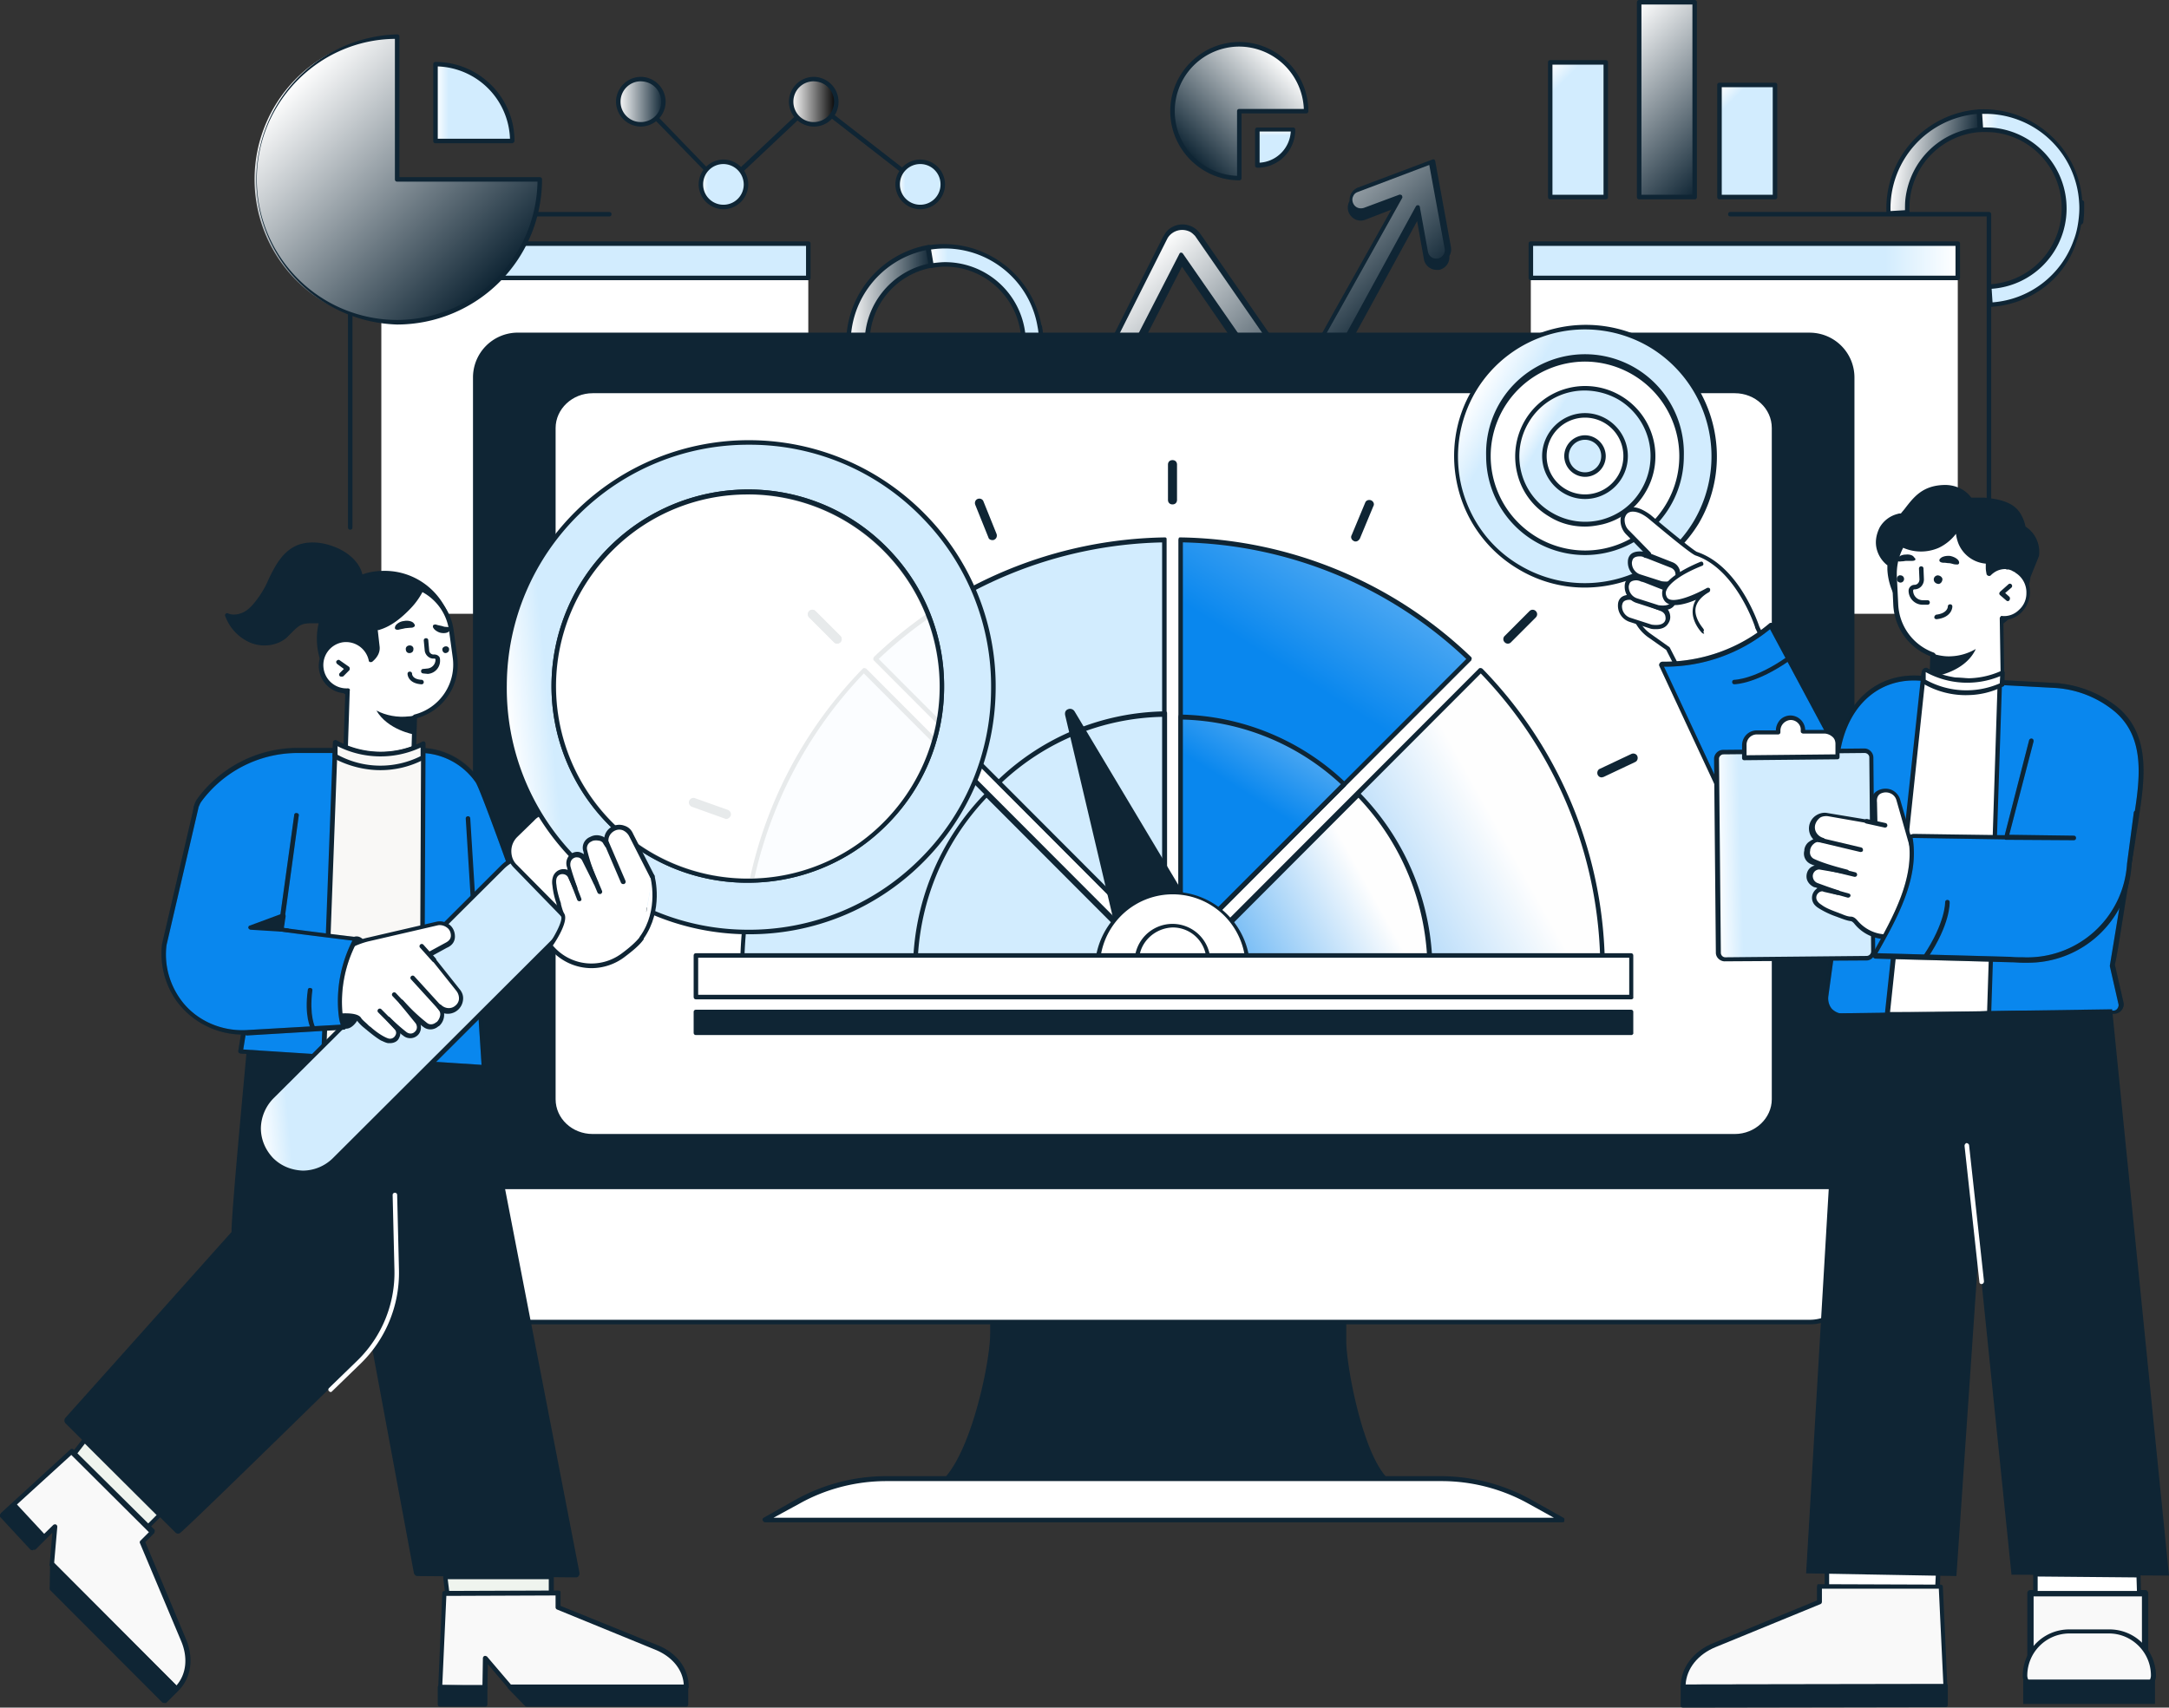 <svg xmlns="http://www.w3.org/2000/svg" width="508" height="400" fill="none"><rect width="100%" height="100%" fill="#333333" stroke="none"/><g clip-path="url(#a)"><path fill="#0F2534" d="M82.02 124.09c-.31 0-.52-.22-.52-.53V50.19c0-.32.2-.53.52-.53h60.68c.31 0 .53.2.53.53 0 .31-.22.52-.53.52H82.55v72.85c0 .31-.2.53-.53.53Z"/><path fill="#fff" d="M189.31 57.07h-100v86.71h100V57.07Z"/><path fill="url(#b)" d="M189.31 57.07h-100v8.04h100v-8.04Z"/><path fill="#0F2534" d="M189.31 65.64h-100c-.3 0-.52-.2-.52-.53v-8.04c0-.32.21-.53.53-.53h100c.3 0 .52.21.52.53v8.04c0 .32-.21.53-.53.53Zm-99.46-1.06h98.93V57.6H89.85v6.98ZM465.82 124.09c-.31 0-.52-.22-.52-.53V50.7h-60.04c-.32 0-.53-.2-.53-.52s.21-.53.53-.53h60.56c.32 0 .53.2.53.53v73.37c0 .31-.2.53-.53.53Z"/><path fill="#fff" d="M458.53 57.07h-100v86.71h100V57.07Z"/><path fill="url(#c)" d="M458.53 57.07h-100v8.04h100v-8.04Z"/><path fill="#0F2534" d="M458.53 65.64h-100c-.3 0-.52-.2-.52-.53v-8.04c0-.32.21-.53.53-.53h100c.3 0 .52.21.52.53v8.04c0 .32-.21.53-.53.53Zm-99.46-1.06H458V57.6h-98.93v6.98Z"/><path fill="url(#d)" d="M93.02 42.03V8.58a33.43 33.43 0 0 0-33.4 33.45 33.43 33.43 0 0 0 33.4 33.46c18.5 0 33.4-15.03 33.4-33.46h-33.4Z"/><path fill="#0F2534" d="M93.02 76.02a34 34 0 0 1 0-67.97c.31 0 .53.2.53.53V41.5h32.87c.32 0 .53.22.53.53a34 34 0 0 1-33.93 33.99ZM92.49 9.1c-17.86.2-32.35 14.92-32.35 32.92a32.94 32.94 0 0 0 32.88 32.93 32.96 32.96 0 0 0 32.87-32.4H93.02c-.32 0-.53-.21-.53-.53V9.11Z"/><path fill="url(#e)" d="M119.97 33.03c0-9.95-8.03-18-17.97-18v18h17.97Z"/><path fill="#0F2534" d="M119.97 33.56H102c-.31 0-.53-.2-.53-.53v-18c0-.31.22-.52.53-.52 10.15 0 18.5 8.25 18.5 18.52 0 .22-.32.53-.53.53Zm-17.44-1.06h16.91a17.55 17.55 0 0 0-16.91-16.94V32.5Z"/><path fill="url(#f)" d="M290.26 26.05h15.64c0-8.69-6.98-15.67-15.64-15.67a15.62 15.62 0 0 0-15.65 15.67c0 8.68 6.98 15.67 15.65 15.67V26.05Z"/><path fill="#0F2534" d="M290.26 42.24c-8.88 0-16.18-7.3-16.18-16.2 0-8.89 7.3-16.2 16.18-16.2 8.87 0 16.17 7.31 16.17 16.2 0 .32-.21.53-.53.53h-15.12v15.15c0 .31-.2.52-.52.52Zm0-31.33a15.12 15.12 0 0 0-15.12 15.14c0 8.15 6.45 14.82 14.59 15.14V26.05c0-.32.2-.53.53-.53h15.11a15.23 15.23 0 0 0-15.11-14.61Z"/><path fill="url(#g)" d="M294.48 38.75a8.38 8.38 0 0 0 8.35-8.36h-8.35v8.36Z"/><path fill="#0F2534" d="M294.48 39.28c-.31 0-.53-.21-.53-.53V30.4c0-.32.22-.53.53-.53h8.35c.32 0 .53.2.53.53 0 4.87-3.9 8.89-8.88 8.89Zm.53-8.47v7.3a7.76 7.76 0 0 0 7.3-7.3H295Z"/><path fill="url(#h)" d="M203.05 80.36c0-9.1 6.55-16.62 15.12-18.1l-.74-4.24a22.6 22.6 0 0 0-18.5 26.15l4.33-.74c-.1-1.06-.2-2.12-.2-3.07Z"/><path fill="#0F2534" d="M199.03 84.6c-.2 0-.52-.22-.52-.43a23.3 23.3 0 0 1 18.92-26.79c.1 0 .31 0 .42.11.1.1.21.21.21.32l.74 4.23c0 .32-.1.53-.42.64a17.73 17.73 0 0 0-14.7 17.57c0 .96.11 1.91.32 2.97 0 .32-.1.53-.42.63l-4.55.75Zm18.08-26.05a22.16 22.16 0 0 0-17.65 24.88l3.28-.53c-.11-.95-.22-1.8-.22-2.65 0-9 6.34-16.72 15.12-18.52l-.53-3.18Z"/><path fill="url(#i)" d="M243.85 81.1c0-1.48 0-3.07-.31-4.55.31 1.48.42 3.07.31 4.55Z"/><path fill="#0F2534" d="M243.85 81.63c-.31 0-.53-.21-.53-.53v-.74c0-1.27-.1-2.54-.31-3.7v-.11c0-.21.2-.53.42-.53.32 0 .53.1.63.42.22 1.27.32 2.65.32 3.92v.74c0 .32-.21.53-.53.53Z"/><path fill="url(#j)" d="M243.64 76.55a22.56 22.56 0 0 0-26.1-18.53l.73 4.24c1.06-.22 2.12-.32 3.28-.32a18.44 18.44 0 0 1 2.96 36.63l.74 4.13a22.94 22.94 0 0 0 18.92-21.6c-.21-1.48-.32-3.07-.53-4.55Z"/><path fill="#0F2534" d="M225.04 103.23c-.1 0-.21 0-.32-.1-.1-.11-.21-.22-.21-.32l-.74-4.13c0-.1 0-.32.1-.43.11-.1.22-.2.32-.2a17.78 17.78 0 0 0 15.01-17.69c0-9.85-8.03-17.9-17.86-17.9-.95 0-2.01.11-3.17.32-.1 0-.32 0-.43-.1-.1-.1-.2-.21-.2-.32l-.75-4.23c0-.32.1-.53.43-.64a23.27 23.27 0 0 1 26.74 18.95c.21 1.6.31 3.18.31 4.66s-.2 3.07-.63 4.55c-2 9.1-9.3 16-18.6 17.58.1 0 .1 0 0 0Zm-.1-4.34.52 3.07a22.16 22.16 0 0 0 17.33-16.62c.32-1.38.53-2.86.53-4.34 0-1.49 0-2.97-.31-4.45a21.88 21.88 0 0 0-8.99-14.3 21.98 21.98 0 0 0-15.96-3.8l.53 3.17c.95-.1 1.9-.21 2.75-.21a18.92 18.92 0 0 1 18.92 18.95c.1 9.1-6.34 16.83-15.33 18.53Z"/><path fill="url(#k)" d="M446.8 46.7c1.06-9 8.35-15.78 17.12-16.31l-.2-4.24a22.54 22.54 0 0 0-21.36 23.82l4.44-.2c-.1-1.07-.1-2.13 0-3.08Z"/><path fill="#0F2534" d="M442.36 50.5c-.1 0-.21 0-.32-.1-.1-.1-.2-.21-.2-.32a23.2 23.2 0 0 1 21.87-24.46c.32 0 .53.21.53.53l.21 4.24c0 .31-.21.53-.53.53a17.77 17.77 0 0 0-16.6 15.77c-.1.95-.1 1.9-.1 2.97 0 .31-.21.53-.53.53l-4.33.31Zm20.82-23.82a22.21 22.21 0 0 0-20.4 22.76l3.39-.2c0-.96 0-1.8.1-2.65 1.06-9 8.14-15.89 17.12-16.73l-.2-3.18Z"/><path fill="url(#l)" d="M487.28 52.1c.21-1.5.32-3.08.21-4.56.11 1.48.11 3.07-.2 4.55Z"/><path fill="#0F2534" d="M487.28 52.62c-.31 0-.53-.32-.53-.53V52c0-.22 0-.32.11-.53.1-.96.21-2.02.21-3.07v-.96c0-.32.21-.53.53-.53.32 0 .53.21.53.53v1.27c0 .74 0 1.6-.1 2.33 0 .43-.11.74-.11 1.06-.1.32-.32.53-.64.53Z"/><path fill="url(#m)" d="M487.5 47.54a22.53 22.53 0 0 0-23.79-21.39l.21 4.24c1.06-.1 2.12-.1 3.28.1a18.45 18.45 0 0 1-1.27 36.74l.21 4.24a22.65 22.65 0 0 0 20.09-14.93 20.1 20.1 0 0 0 1.05-4.34c.32-1.6.32-3.18.21-4.66Z"/><path fill="#0F2534" d="M466.14 71.89c-.1 0-.2 0-.31-.1-.11-.11-.22-.22-.22-.32l-.2-4.24c0-.1 0-.32.1-.42.1-.1.2-.21.31-.21a17.8 17.8 0 0 0 16.92-15.78 17.8 17.8 0 0 0-15.75-19.8c-.95-.1-2.01-.1-3.17-.1-.1 0-.32 0-.43-.11-.1-.1-.2-.21-.2-.32l-.22-4.23c0-.1 0-.32.1-.43.11-.1.22-.2.32-.2a23.06 23.06 0 0 1 16.7 5.92 22.77 22.77 0 0 1 7.62 15.99c.1 1.59 0 3.17-.22 4.66a23.01 23.01 0 0 1-1.16 4.44c-2.75 8.69-10.78 14.72-20.19 15.25Zm.32-4.24.21 3.18a21.93 21.93 0 0 0 19.03-14.61c.53-1.38.84-2.75 1.05-4.23.21-1.49.32-2.97.21-4.45a22.04 22.04 0 0 0-22.72-20.86l.21 3.18c.95 0 1.9 0 2.75.1a19 19 0 0 1 16.7 20.97 18.86 18.86 0 0 1-17.44 16.72ZM169.44 44.36a.8.8 0 0 1-.42-.21l-19.35-19.9a.51.51 0 0 1 0-.75.51.51 0 0 1 .74 0l18.92 19.6 20.93-19.7c.21-.21.53-.21.64 0l24.94 19.37c.21.22.32.53.1.75-.2.2-.52.31-.73.1l-24.53-19.06-20.92 19.7c-.11 0-.22.1-.32.1Z"/><path fill="url(#n)" d="M155.38 23.82c0 2.97-2.32 5.3-5.28 5.3a5.24 5.24 0 0 1-5.29-5.3c0-2.96 2.33-5.3 5.29-5.3a5.24 5.24 0 0 1 5.28 5.3Z"/><path fill="#0F2534" d="M150.1 29.65a5.87 5.87 0 0 1-5.82-5.83A5.87 5.87 0 0 1 150.1 18a5.87 5.87 0 0 1 5.8 5.82 5.87 5.87 0 0 1-5.8 5.83Zm0-10.6a4.74 4.74 0 0 0-4.76 4.77 4.74 4.74 0 0 0 4.76 4.77 4.74 4.74 0 0 0 4.75-4.77 4.74 4.74 0 0 0-4.75-4.76Z"/><path fill="url(#o)" d="M195.97 23.82c0 2.97-2.32 5.3-5.28 5.3a5.24 5.24 0 0 1-5.29-5.3c0-2.96 2.32-5.3 5.28-5.3a5.24 5.24 0 0 1 5.29 5.3Z"/><path fill="#0F2534" d="M190.58 29.65a5.87 5.87 0 0 1-5.81-5.83 5.87 5.87 0 0 1 5.8-5.82 5.87 5.87 0 0 1 5.82 5.82 5.74 5.74 0 0 1-5.81 5.83Zm0-10.6a4.74 4.74 0 0 0-4.76 4.77 4.74 4.74 0 0 0 4.76 4.77 4.74 4.74 0 0 0 4.76-4.77 4.74 4.74 0 0 0-4.76-4.76Z"/><path fill="url(#p)" d="M174.72 43.2c0 2.96-2.32 5.3-5.28 5.3a5.24 5.24 0 0 1-5.29-5.3c0-2.97 2.33-5.3 5.29-5.3a5.3 5.3 0 0 1 5.28 5.3Z"/><path fill="#0F2534" d="M169.44 49.02a5.87 5.87 0 0 1-5.81-5.82 5.87 5.87 0 0 1 5.8-5.83 5.87 5.87 0 0 1 5.82 5.83 5.87 5.87 0 0 1-5.81 5.82Zm0-10.59a4.74 4.74 0 0 0-4.76 4.77 4.74 4.74 0 0 0 4.76 4.76 4.74 4.74 0 0 0 4.75-4.76 4.8 4.8 0 0 0-4.75-4.77Z"/><path fill="url(#q)" d="M220.81 43.2c0 2.96-2.33 5.3-5.28 5.3a5.24 5.24 0 0 1-5.29-5.3c0-2.97 2.32-5.3 5.28-5.3a5.24 5.24 0 0 1 5.29 5.3Z"/><path fill="#0F2534" d="M215.53 49.02a5.87 5.87 0 0 1-5.82-5.82 5.87 5.87 0 0 1 5.81-5.83 5.87 5.87 0 0 1 5.82 5.83 5.87 5.87 0 0 1-5.81 5.82Zm0-10.59a4.74 4.74 0 0 0-4.76 4.77 4.74 4.74 0 0 0 4.75 4.76 4.74 4.74 0 0 0 4.76-4.76 4.74 4.74 0 0 0-4.75-4.77ZM259.07 94.12a5.56 5.56 0 0 0 1.8-1.69c.1-.1.21-.32.21-.32l.21-.32.74-1.37 1.48-2.86 2.96-5.72 5.82-11.43 2.96-5.72 1.48-2.86.2-.42 1.28 1.8 3.59 5.3 7.3 10.47 7.29 10.49 3.59 5.29.21.32v.2l.1.22.32.32a4.6 4.6 0 0 0 5.5.74 6.05 6.05 0 0 0 1.48-1.38.8.8 0 0 0 .21-.42l.1-.21.22-.32.74-1.38c4.12-7.4 8.24-14.93 12.26-22.44l6.13-11.23 4.76-8.78 1.9 10.48a2.49 2.49 0 0 0 2.43 2.01h.42a2.5 2.5 0 0 0 2.01-2.86l-3.7-20.22-17.44 6.56a2.56 2.56 0 0 0-1.48 3.18 2.56 2.56 0 0 0 3.17 1.48l8.25-3.07-4.97 8.79-6.24 11.22c-4.12 7.41-8.35 14.93-12.47 22.34l-.32.64-3.06-4.45-7.3-10.48-7.29-10.48-3.6-5.3-1.79-2.64-.21-.32-.1-.21-.11-.1-.1-.22a4.67 4.67 0 0 0-1.6-1.27 4.59 4.59 0 0 0-3.9.1c-.64.32-1.17.75-1.59 1.38-.1.1-.21.32-.32.42l-.1.22v.1l-.21.32-.74 1.38-1.48 2.86-2.86 5.71-5.81 11.44-2.85 5.71"/><path fill="#0F2534" d="M303.9 97.72c-.54 0-1.17-.1-1.7-.31a4.42 4.42 0 0 1-1.9-1.17c-.1-.1-.21-.32-.43-.42l-.52-.64-22.52-32.71-15.32 29.85s-.11.22-.22.32c-.1.1-.2.32-.31.43a4.98 4.98 0 0 1-1.59 1.37c-.21.1-.53 0-.74-.21-.1-.21 0-.53.21-.74.53-.32.95-.64 1.27-1.06.1-.1.21-.21.21-.32.1-.1.1-.21.21-.32l15.75-30.7c.1-.21.21-.32.43-.32.2 0 .31.1.42.21l23.57 34 .32.3c.42.43.95.75 1.48.96 1.16.42 2.32.32 3.38-.32a4.5 4.5 0 0 0 1.27-1.16c.1-.1.2-.21.2-.42l1.07-1.91c2.85-5.19 5.7-10.38 8.56-15.67l14.58-26.79c.11-.2.32-.31.53-.31.21 0 .43.2.43.42l1.9 10.48c.21.95.95 1.59 1.9 1.59h.42c1.06-.21 1.8-1.17 1.59-2.22l-3.6-19.6-16.8 6.36c-.53.21-.85.53-1.06 1.06-.2.42-.2.95 0 1.48.43 1.06 1.48 1.48 2.54 1.17l8.24-3.07c.21-.1.43 0 .64.1.1.21.2.43.1.64l-15 26.78c-2.86 5.2-5.82 10.38-8.67 15.57l-.32.63c-.1.22-.21.22-.42.32-.21 0-.32-.1-.43-.21l-23.67-34.2a4.37 4.37 0 0 0-1.38-1.06 4.03 4.03 0 0 0-4.86 1.27c-.1.1-.1.21-.21.32l-.32.64-13.63 27.1c-.1.21-.43.32-.74.21-.21-.1-.32-.42-.21-.74l13.84-27.53s0-.1.1-.1l.11-.21c.1-.22.21-.32.32-.53a4.52 4.52 0 0 1 1.7-1.49 5.03 5.03 0 0 1 6.23 1.27l.31 1.06L303.8 89.9c2.85-5.19 5.7-10.27 8.56-15.46l14.27-25.62-6.87 2.65c-1.59.63-3.28-.22-3.92-1.8a3.11 3.11 0 0 1 1.8-3.92l17.44-6.57c.1-.1.32 0 .43 0 .1.11.2.22.2.32l3.7 20.22a2.99 2.99 0 0 1-2.42 3.5h-.53a3.06 3.06 0 0 1-2.96-2.44l-1.59-9-13.95 25.52c-2.85 5.19-5.7 10.48-8.56 15.67l-1.06 1.9c-.1.11-.21.32-.32.43a4.24 4.24 0 0 1-1.58 1.48c-.74.64-1.7.95-2.54.95Z"/><path fill="url(#r)" d="M259.18 92.43a5.56 5.56 0 0 0 1.8-1.7c.1-.1.2-.31.2-.31l.22-.32.74-1.38 1.48-2.85 2.96-5.72 5.81-11.44 2.96-5.71 1.48-2.86.21-.43 1.27 1.8 3.6 5.3 7.29 10.48 7.3 10.48 3.59 5.3.2.31.11.1.1.22.33.32a4.6 4.6 0 0 0 5.5.74 6.03 6.03 0 0 0 1.47-1.38.8.8 0 0 0 .21-.42l.1-.21.22-.32.74-1.38c4.12-7.4 8.25-14.93 12.26-22.44l6.13-11.23 4.76-8.78 1.9 10.48a2.49 2.49 0 0 0 2.43 2.01h.43a2.5 2.5 0 0 0 2-2.86l-3.7-20.11-17.44 6.56a2.56 2.56 0 0 0-1.48 3.18 2.56 2.56 0 0 0 3.18 1.48l8.24-3.07-4.97 8.79-6.24 11.22c-4.12 7.41-8.34 14.93-12.47 22.34l-.31.63-3.07-4.44-7.3-10.48-7.29-10.49-3.59-5.3-1.8-2.64-.2-.31-.11-.22-.11-.1-.21-.21a4.67 4.67 0 0 0-1.59-1.27 4.59 4.59 0 0 0-3.9.1c-.64.32-1.17.74-1.6 1.38-.1.1-.2.31-.31.42l-.1.21v.1l-.22.33-.74 1.37-1.48 2.86-2.85 5.72-5.81 11.43-2.86 5.72"/><path fill="#0F2534" d="M303.9 96.03c-.54 0-1.17-.1-1.7-.32a4.42 4.42 0 0 1-1.9-1.16c-.1-.1-.21-.32-.43-.43l-.52-.63-22.62-32.61-15.33 29.86s-.1.2-.21.31c-.1.1-.21.32-.32.43a4.99 4.99 0 0 1-1.58 1.37c-.22.1-.53 0-.75-.2-.1-.22 0-.54.22-.75a4.24 4.24 0 0 0 1.48-1.38c.1-.1.1-.2.2-.31l15.76-30.7c.1-.22.2-.33.42-.33.21 0 .32.11.42.22l23.57 33.98.32.32c.42.42.95.74 1.48.95 1.16.43 2.33.32 3.38-.31.53-.32.95-.75 1.27-1.17.1-.1.21-.21.21-.42l1.06-1.9 8.56-15.57 14.7-26.9c.1-.2.31-.31.52-.31.21 0 .43.2.43.42l1.9 10.48c.21.96.95 1.6 1.9 1.6h.42c.53-.11.95-.43 1.27-.86.32-.42.43-.95.32-1.48l-3.6-19.59-16.8 6.36c-.53.2-.85.53-1.06 1.06-.2.42-.2.95 0 1.48.43 1.06 1.48 1.48 2.54 1.16l8.24-3.07c.21-.1.43 0 .64.1.1.22.2.43.1.64l-14.9 26.68c-2.96 5.2-5.81 10.49-8.77 15.67l-.32.64c-.1.21-.21.21-.42.32-.21 0-.32-.1-.43-.21l-23.67-34.2c-.43-.43-.85-.85-1.38-1.06a4.03 4.03 0 0 0-4.86 1.27c-.1.1-.1.21-.21.32l-.32.63-13.63 27.1c-.1.22-.43.32-.74.22-.21-.1-.32-.43-.21-.74l13.84-27.53s0-.1.1-.1l.11-.22c.1-.21.21-.32.32-.53a4.52 4.52 0 0 1 1.7-1.48 5.03 5.03 0 0 1 6.23 1.27l.63.85 22.62 32.71c2.86-5.18 5.82-10.37 8.67-15.56L327.04 47l-6.87 2.65c-1.59.63-3.28-.22-3.91-1.8a3.11 3.11 0 0 1 1.8-3.92l17.44-6.57c.1-.1.31 0 .42 0 .1.11.21.22.21.32l3.7 20.22c.1.75 0 1.6-.53 2.23a3.4 3.4 0 0 1-1.9 1.27h-.53a3.06 3.06 0 0 1-2.96-2.44l-1.59-9-13.95 25.63-8.56 15.56-1.06 1.9c-.1.11-.2.32-.31.43a4.24 4.24 0 0 1-1.59 1.48 4.81 4.81 0 0 1-2.96 1.06Z"/><path fill="url(#s)" d="M376.08 14.61h-13v31.66h13V14.6Z"/><path fill="#0F2534" d="M376.08 46.7h-13c-.31 0-.52-.22-.52-.54V14.61c0-.32.2-.53.52-.53h13c.32 0 .53.21.53.53v31.66c0 .21-.2.42-.53.42Zm-12.47-1.07h11.95V15.14H363.6v30.5Z"/><path fill="url(#t)" d="M397.01.53h-13v45.63h13V.53Z"/><path fill="#0F2534" d="M396.9 46.7h-13c-.31 0-.52-.22-.52-.54V.53c0-.32.21-.53.53-.53h13c.31 0 .53.21.53.53v45.63c0 .32-.21.53-.53.53Zm-12.36-1.07h11.84V1.06h-11.94v44.57h.1Z"/><path fill="url(#u)" d="M415.72 19.9h-13v26.26h13V19.9Z"/><path fill="#0F2534" d="M415.72 46.7h-13c-.32 0-.53-.22-.53-.54V19.9c0-.31.21-.52.53-.52h13c.32 0 .53.2.53.52v26.26c0 .32-.21.53-.53.53Zm-12.47-1.07h11.94v-25.2h-11.94v25.2ZM231.9 312.55c0 6.98-5.38 32.82-13.73 35.89l108.87-.74c-7.19-2.65-11.73-27.53-11.73-33.46v-4.55h-83.4v2.86ZM423.97 77.92H121.13a10.5 10.5 0 0 0-10.35 10.6v189.4h323.55V88.53a10.5 10.5 0 0 0-10.36-10.6Z"/><path fill="#fff" d="M110.78 280.57V299.31c0 5.72 4.65 10.38 10.35 10.38H423.97c5.7 0 10.36-4.66 10.36-10.38V277.93H110.77v2.64Z"/><path fill="#0F2534" d="M423.97 310.22H121.13a10.88 10.88 0 0 1-10.88-10.9v-21.29c0-.32.2-.53.53-.53h323.55c.31 0 .53.21.53.53v21.28c0 5.93-4.87 10.9-10.9 10.9ZM111.3 278.56v20.75c0 5.4 4.44 9.85 9.83 9.85h302.73c5.4 0 9.83-4.45 9.83-9.85v-20.75H111.3Z"/><path fill="#fff" d="M406.31 266.17H138.8c-5.08 0-9.2-3.92-9.2-8.68V100.26c0-4.76 4.12-8.68 9.2-8.68H406.3c5.08 0 9.2 3.92 9.2 8.69v157.22c0 4.76-4.12 8.68-9.2 8.68Z"/><path fill="#0F2534" d="M406.31 266.7H138.8c-5.4 0-9.73-4.13-9.73-9.2V100.25c0-5.08 4.34-9.2 9.73-9.2H406.3c5.4 0 9.73 4.12 9.73 9.2V257.5c0 5.08-4.33 9.21-9.73 9.21ZM138.8 92.11c-4.76 0-8.67 3.7-8.67 8.16v157.22c0 4.55 3.9 8.15 8.67 8.15H406.3c4.76 0 8.67-3.7 8.67-8.15V100.26c0-4.55-3.9-8.15-8.67-8.15H138.8Z"/><path fill="#fff" d="M217.96 356.06H366.04l-7.71-4.34a42.67 42.67 0 0 0-20.62-5.3h-130c-7.2 0-14.38 1.8-20.62 5.3l-7.72 4.34h38.59Z"/><path fill="#0F2534" d="M365.94 356.6H179.16c-.2 0-.42-.22-.53-.43-.1-.21 0-.53.22-.64l7.71-4.34a43.68 43.68 0 0 1 20.93-5.4H337.5a44 44 0 0 1 20.93 5.4l7.72 4.34c.21.1.32.32.21.64.1.31-.1.42-.42.42Zm-184.77-1.07h182.76l-5.92-3.28a41.87 41.87 0 0 0-20.4-5.3H207.6c-7.09 0-14.17 1.8-20.4 5.3l-6.03 3.28Z"/><path fill="url(#v)" d="M346.91 157.01a100.76 100.76 0 0 1 28.54 70.41H278l-.74-.74 69.66-69.67Z"/><path fill="#0F2534" d="M375.45 227.95H278c-.1 0-.31-.1-.42-.1l-.74-.75c-.1-.1-.1-.2-.1-.42 0-.21.1-.32.1-.42l69.55-69.67c.1-.1.21-.1.43-.1.1 0 .31.1.42.2a100.95 100.95 0 0 1 28.64 70.73c.1.32-.2.53-.42.53Zm-97.24-1.06h96.6a99.92 99.92 0 0 0-28-69.13l-68.82 68.92.22.21Z"/><path fill="url(#w)" d="M318.16 186.13a59.04 59.04 0 0 1 16.7 41.3h-57.08l-.42-.43 40.8-40.87Z"/><path fill="#0F2534" d="M334.86 227.95h-57.08c-.1 0-.31-.1-.42-.1l-.42-.43c-.1-.1-.1-.21-.1-.42 0-.1.1-.32.1-.43l40.8-40.86c.1-.1.2-.1.42-.1.1 0 .32.1.42.2a59.57 59.57 0 0 1 16.92 41.61c-.11.32-.32.53-.64.53Zm-56.65-1.06h56.12a58.75 58.75 0 0 0-16.17-40.02l-39.95 40.02Z"/><path fill="url(#x)" d="M205.06 154.37a100.7 100.7 0 0 1 67.65-27.85v95.6l-67.65-67.75Z"/><path fill="#0F2534" d="M272.7 222.55c-.1 0-.3-.1-.41-.1l-67.65-67.76c-.1-.11-.1-.22-.1-.43 0-.1.1-.32.2-.42a100.7 100.7 0 0 1 67.97-27.95c.21 0 .32 0 .42.1.1.1.1.21.1.43v95.6c0 .21-.1.43-.3.53h-.22Zm-66.9-68.18 66.38 66.49v-93.8a99.58 99.58 0 0 0-66.38 27.3Z"/><path fill="url(#y)" d="M233.92 183.27a58.01 58.01 0 0 1 38.79-15.99v54.85l-38.8-38.86Z"/><path fill="#0F2534" d="M272.7 222.55c-.1 0-.3-.1-.41-.1l-38.69-38.86c-.1-.1-.1-.21-.1-.42 0-.11.1-.32.2-.43a57.56 57.56 0 0 1 39.12-16.1c.2 0 .31 0 .42.12.1.1.1.2.1.42v54.84c0 .21-.1.43-.31.53h-.32Zm-38.04-39.28 37.52 37.59v-52.94a56.53 56.53 0 0 0-37.52 15.35Z"/><path fill="url(#z)" d="M276.51 126.42c26.22.52 50 11 67.65 27.84l-67.65 67.76v-95.6Z"/><path fill="#0F2534" d="M276.51 222.55h-.2a.58.58 0 0 1-.32-.53v-95.6c0-.11.1-.32.1-.43.1-.1.21-.1.43-.1a100.49 100.49 0 0 1 67.96 27.95c.1.1.21.21.21.42 0 .1-.1.32-.1.43l-67.65 67.76c-.1.1-.32.1-.43.1Zm.53-95.5v93.8l66.38-66.48a99.57 99.57 0 0 0-66.38-27.32Z"/><path fill="url(#A)" d="M276.51 168.03a57.2 57.2 0 0 1 38.27 15.77l-38.26 38.33v-54.1Z"/><path fill="#0F2534" d="M276.51 222.55h-.2a.58.58 0 0 1-.32-.53v-54.1c0-.1.1-.32.1-.42.1-.11.21-.11.43-.11a57.54 57.54 0 0 1 38.58 15.88c.1.1.2.21.2.42 0 .11-.1.32-.1.43l-38.26 38.33c-.1.1-.32.1-.43.1Zm.53-54v52.2l37-37.06a56.56 56.56 0 0 0-37-15.13Z"/><path fill="url(#B)" d="M271.23 227.42h-97.35c0-27.42 10.89-52.2 28.54-70.4l69.55 69.66-.74.74Z"/><path fill="#0F2534" d="M271.23 227.95h-97.35c-.32 0-.53-.21-.53-.53 0-26.57 10.15-51.67 28.65-70.72.1-.1.2-.21.42-.21.1 0 .32.1.42.1l69.55 69.67c.1.1.1.2.1.42 0 .21-.1.32-.1.42l-.74.75c-.2 0-.31.1-.42.1Zm-96.93-1.06h96.61l.21-.2-68.8-68.94a100.88 100.88 0 0 0-28.02 69.14Z"/><path fill="url(#C)" d="M271.44 227.42h-57.08c0-16.1 6.34-30.6 16.7-41.29l40.8 40.87-.42.42Z"/><path fill="#0F2534" d="M271.44 227.95h-57.08c-.32 0-.53-.21-.53-.53a59.38 59.38 0 0 1 16.92-41.6c.1-.11.2-.22.42-.22.1 0 .32.1.42.1l40.8 40.88c.21.2.21.52 0 .74l-.42.42c-.21.1-.32.21-.53.21Zm-56.55-1.06h56.13l-39.96-40.02a58.75 58.75 0 0 0-16.17 40.02Z"/><path fill="#0F2534" d="m249.98 167.39 13.43 56.75h22.09l-34.25-57.28c-.42-.63-1.37-.21-1.27.53Z"/><path fill="#0F2534" d="M285.5 224.78h-22.1c-.2 0-.41-.22-.52-.43l-13.42-56.85c-.11-.64.1-1.17.73-1.38.53-.21 1.17 0 1.49.53l34.24 57.28c.1.21.1.32 0 .53-.1.2-.31.31-.42.31Zm-21.67-1.06h20.72l-33.72-56.54s-.1-.1-.21-.1c-.1 0-.1.1-.1.2l13.31 56.44Z"/><path fill="#fff" d="M292.26 227c0 .1-35.2.1-35.2 0a17.7 17.7 0 0 1 17.66-17.68c9.62.1 17.54 7.94 17.54 17.68Z"/><path fill="#0F2534" d="M274.93 227.74h-12.37c-6.13 0-6.13 0-6.13-.64a18.2 18.2 0 0 1 18.18-18.2 18.2 18.2 0 0 1 18.18 18.2c0 .53 0 .53-5.92.64-3.27-.1-7.6 0-11.94 0Zm-17.34-1.17c3.92.11 30.23.11 34.15 0a17.07 17.07 0 0 0-34.15 0Z"/><path fill="#fff" d="M282.96 225.2c0 .1-16.8.1-16.8 0 0-4.66 3.8-8.37 8.35-8.37 4.75 0 8.45 3.71 8.45 8.37Z"/><path fill="#0F2534" d="M274.72 225.83h-5.82c-3.17 0-3.17 0-3.17-.53a8.87 8.87 0 1 1 17.76 0c0 .53 0 .53-8.77.53Zm-7.93-1.16h15.75a7.87 7.87 0 0 0-7.82-7.41c-4.23.1-7.72 3.39-7.93 7.4Z"/><path fill="#fff" d="M382 223.82H163v9.74h219v-9.74Z"/><path fill="#0F2534" d="M382.11 234.1H162.99c-.32 0-.53-.22-.53-.54v-9.74c0-.32.21-.53.53-.53H382c.32 0 .53.21.53.53v9.74c.1.32-.2.53-.42.53Zm-218.59-1.07h218.06v-8.68H163.52v8.68ZM382 237.06H163v4.87h219v-4.87Z"/><path fill="#0F2534" d="M382.11 242.46H162.99c-.32 0-.53-.22-.53-.53v-4.87c0-.32.21-.53.53-.53H382c.32 0 .53.2.53.53v4.87c.1.2-.2.53-.42.53Zm-218.59-1.06h218.06v-3.81H163.52v3.8ZM274.61 118.16c-.63 0-1.06-.43-1.06-1.06v-8.26c0-.64.43-1.06 1.06-1.06.64 0 1.06.42 1.06 1.06v8.26c0 .63-.42 1.06-1.06 1.06ZM196.08 150.77a.96.96 0 0 1-.74-.32l-5.82-5.82a1.03 1.03 0 0 1 0-1.48 1.02 1.02 0 0 1 1.48 0l5.82 5.82c.42.42.42 1.06 0 1.48-.22.21-.53.32-.74.32Z"/><path fill="#0F2534" d="M196.08 150.77a.96.96 0 0 1-.74-.32l-5.82-5.82a1.03 1.03 0 0 1 0-1.48 1.02 1.02 0 0 1 1.48 0l5.82 5.82c.42.42.42 1.06 0 1.48-.22.21-.53.32-.74.32ZM170.07 191.85c-.1 0-.2 0-.31-.1l-7.72-2.76c-.53-.21-.85-.85-.63-1.38.2-.53.84-.85 1.37-.63l7.72 2.75c.53.21.84.85.63 1.38-.21.42-.63.74-1.06.74ZM375.13 182.1c-.42 0-.74-.2-.95-.63-.2-.53 0-1.16.53-1.38l7.4-3.49c.53-.21 1.16 0 1.37.53.21.53 0 1.16-.52 1.38l-7.4 3.5c-.1 0-.32.1-.43.1ZM353.15 150.77a.96.96 0 0 1-.74-.32 1.02 1.02 0 0 1 0-1.48l5.81-5.82a1.02 1.02 0 0 1 1.48 0c.42.42.42 1.05 0 1.48l-5.81 5.82a.96.96 0 0 1-.74.32ZM317.53 126.84c-.1 0-.32 0-.43-.1-.53-.22-.84-.85-.53-1.38l3.18-7.63c.2-.53.84-.74 1.37-.53.53.22.85.85.53 1.38l-3.17 7.62c-.21.32-.53.64-.95.64ZM232.44 126.52c-.43 0-.85-.21-.95-.63l-3.07-7.63c-.21-.53 0-1.16.53-1.37.53-.22 1.16 0 1.37.53l3.07 7.62c.21.53 0 1.16-.53 1.38-.1.1-.32.1-.42.1Z"/><path fill="url(#D)" d="M371.22 137.11a30.26 30.26 0 0 0 30.23-30.28 30.26 30.26 0 0 0-30.23-30.28A30.26 30.26 0 0 0 341 106.83a30.26 30.26 0 0 0 30.23 30.28Z"/><path fill="#0F2534" d="M371.22 137.64a30.13 30.13 0 0 1-15.64-4.34 30.5 30.5 0 0 1-14.06-18.85c-2-7.94-.84-16.3 3.38-23.3a30.89 30.89 0 0 1 42.18-10.79c14.59 8.68 19.34 27.63 10.78 42.25a31.33 31.33 0 0 1-26.64 15.03Zm-25.58-45.95a30.07 30.07 0 0 0-3.27 22.55c2 7.73 6.76 14.19 13.63 18.21a29.73 29.73 0 0 0 40.7-10.37 29.83 29.83 0 0 0-10.36-40.77 29.75 29.75 0 0 0-40.7 10.38Z"/><path fill="#fff" d="M387.21 122.85a22.66 22.66 0 0 0 0-32.03 22.61 22.61 0 0 0-32 0 22.66 22.66 0 0 0 0 32.03 22.6 22.6 0 0 0 32 0Z"/><path fill="#0F2534" d="M371.22 130.02a23.16 23.16 0 0 1-23.15-23.2 23.16 23.16 0 1 1 46.3 0 23.16 23.16 0 0 1-23.15 23.2Zm0-45.32a22.17 22.17 0 0 0-22.09 22.13 22.17 22.17 0 0 0 22.1 22.13c12.15 0 22.08-9.96 22.08-22.13a22.17 22.17 0 0 0-22.09-22.13Z"/><path fill="url(#E)" d="M357.59 98.78a15.99 15.99 0 0 0 5.5 21.81 15.93 15.93 0 0 0 21.77-5.5c4.44-7.52 2-17.37-5.5-21.81a15.72 15.72 0 0 0-21.77 5.5Z"/><path fill="#0F2534" d="M371.22 123.35c-2.96 0-5.81-.74-8.35-2.33a16.05 16.05 0 0 1-7.5-10.06 16.7 16.7 0 0 1 1.8-12.5 16.37 16.37 0 0 1 22.5-5.71 16.43 16.43 0 0 1 5.72 22.55 16.03 16.03 0 0 1-10.04 7.52c-1.38.31-2.75.53-4.13.53Zm0-31.87a15.19 15.19 0 0 0-13.21 7.51 15.43 15.43 0 0 0-1.7 11.65 15.2 15.2 0 0 0 7.1 9.42 15.37 15.37 0 0 0 11.62 1.7c4.01-1.06 7.3-3.5 9.4-7.1a15.39 15.39 0 0 0-5.39-21.07 16.07 16.07 0 0 0-7.82-2.11Z"/><path fill="#fff" d="M361.71 106.83c0-5.3 4.23-9.53 9.51-9.53a9.48 9.48 0 0 1 9.52 9.53c0 5.3-4.23 9.53-9.52 9.53a9.48 9.48 0 0 1-9.51-9.53Zm5.18 0c0 2.43 1.9 4.34 4.33 4.34s4.34-1.9 4.34-4.34-1.9-4.34-4.34-4.34a4.36 4.36 0 0 0-4.33 4.34Z"/><path fill="#0F2534" d="M371.22 116.89c-5.5 0-10.04-4.56-10.04-10.06 0-5.5 4.55-10.06 10.04-10.06 5.5 0 10.04 4.55 10.04 10.06 0 5.61-4.54 10.06-10.04 10.06Zm0-19.06a8.98 8.98 0 0 0-8.98 9 8.98 8.98 0 1 0 17.97 0c0-4.98-4.02-9-8.99-9Zm0 13.87a4.92 4.92 0 0 1-4.86-4.87 4.92 4.92 0 0 1 4.86-4.87 4.92 4.92 0 0 1 4.86 4.87 4.85 4.85 0 0 1-4.86 4.87Zm0-8.68a3.8 3.8 0 0 0-3.8 3.8 3.8 3.8 0 0 0 3.8 3.82 3.8 3.8 0 0 0 3.8-3.81 3.8 3.8 0 0 0-3.8-3.81ZM473.86 123.45a8.35 8.35 0 0 0-1.38-3.5c-1.69-2.32-5.18-2.75-7.82-3.06-.42 0-3.17.1-3.28-.1-.2-.22-.31-.43-.52-.64a7.55 7.55 0 0 0-5.71-2.12c-5.5.21-7.08 3.5-9.73 6.56-.31 0-.53.1-.84.22a6.52 6.52 0 0 0-4.55 7.83 5.95 5.95 0 0 0 2.12 3.28c0 .1.1.1.2.21l.11 1.06a14.5 14.5 0 0 0 5.6 10.7 15.72 15.72 0 0 0 11.31 4.87c8.04 0 14.7-6.14 15.54-13.98l2.01-5.08a6.3 6.3 0 0 0-3.06-6.25Z"/><path fill="#0F2534" d="M459.38 149.4c-4.44 0-8.57-1.8-11.63-4.99a14.94 14.94 0 0 1-5.71-11v-.96s0-.1-.1-.1a7.06 7.06 0 0 1-2.33-3.5c-.53-1.8-.21-3.6.63-5.3a6.75 6.75 0 0 1 4.23-3.17c.21-.1.53-.1.74-.1.32-.43.64-.75.95-1.17 2.12-2.75 4.13-5.3 8.99-5.5 2.32-.11 4.54.74 6.02 2.32.21.22.32.43.53.64H464.77c3.27.32 6.44.95 8.13 3.28a8.9 8.9 0 0 1 1.49 3.5 7.01 7.01 0 0 1 3.17 6.77v.1l-2.01 4.98a16.41 16.41 0 0 1-16.18 14.2Zm-3.92-34.84h-.31c-4.44.21-6.24 2.43-8.25 5.08-.31.42-.74.85-1.05 1.38-.11.1-.22.2-.32.2-.21 0-.53.11-.74.11a6.2 6.2 0 0 0-3.6 2.76 5.94 5.94 0 0 0 1.49 7.51l.1.11.1.1c.11.11.11.22.11.32l.1 1.06a14.4 14.4 0 0 0 5.4 10.38 15.03 15.03 0 0 0 11 4.76c7.7 0 14.15-5.82 15-13.44v-.11l2-4.98a5.64 5.64 0 0 0-2.85-5.71c-.1-.1-.2-.22-.2-.32a9.66 9.66 0 0 0-1.27-3.28c-1.49-2.02-4.44-2.54-7.4-2.86h-.95c-2.22.1-2.54 0-2.75-.32-.21-.21-.32-.42-.53-.64a7.11 7.11 0 0 0-5.08-2.11Z"/><path fill="#fff" d="M445.32 127.8c2.11-3.6 2.43-3.82.2.1a9.91 9.91 0 0 0 8.15.1 9.9 9.9 0 0 0 4.86-4.87 7.77 7.77 0 0 0 .42 4.34 7.01 7.01 0 0 0 6.45 4.24l.1 1.48c0 .53.11.96.22 1.38a5.03 5.03 0 0 1 3.9-1.59c.22 0 .43 0 .64.1h.21c.11 0 .21.11.32.11.1 0 .21.1.32.1.42.11.74.33 1.06.54a5.83 5.83 0 0 1 2.85 5.3 5.92 5.92 0 0 1-6.13 5.7l.31 21.18-17.01-.42.42-11.96a13.11 13.11 0 0 1-8.67-11.76l-.31-6.56a12.6 12.6 0 0 1 1.69-7.52Z"/><path fill="#0F2534" d="M469.2 166.44 452.2 166a.8.8 0 0 1-.43-.2c-.1-.11-.1-.22-.1-.43l.42-11.65a13.6 13.6 0 0 1-8.67-12.17l-.31-6.57c-.1-2.65.53-5.3 1.9-7.62 1.9-3.18 1.9-3.28 2.43-2.97.53.32.53.43-1.06 3.07a9.4 9.4 0 0 0 7.2-.1c2-.95 3.7-2.54 4.64-4.55.1-.21.43-.32.64-.32.2.1.42.32.31.63a6.6 6.6 0 0 0 6.34 7.94c.32 0 .53.22.53.53l.11 1.49v.42a5.63 5.63 0 0 1 3.6-1.16c.2 0 .42 0 .63.1l.21.1c.1 0 .21.11.32.11.1 0 .2.1.31.1.43.12.74.33 1.06.54h.1a6.38 6.38 0 0 1 3.07 5.71 7.04 7.04 0 0 1-2.11 4.56 6.23 6.23 0 0 1-4.13 1.7l.32 20.53c0 .1-.1.32-.1.42 0 .11-.1.22-.22.22Zm-16.48-1.48 15.96.42-.32-20.54c0-.1.1-.32.21-.43.1-.1.21-.2.42-.1 1.48.1 2.86-.42 3.91-1.48a5.13 5.13 0 0 0 1.7-3.82 5.4 5.4 0 0 0-2.44-4.76s-.1 0-.1-.1c-.32-.22-.63-.32-.95-.53-.1 0-.21-.11-.32-.11-.1 0-.21-.1-.32-.1h-.2c-.22 0-.32 0-.54-.11-1.26 0-2.43.42-3.48 1.48-.11.1-.32.21-.53.1-.21 0-.32-.2-.43-.31-.1-.53-.2-1.06-.2-1.48v-1.06a7.6 7.6 0 0 1-6.35-4.56 9.18 9.18 0 0 1-.63-2.43 11 11 0 0 1-4.02 3.28 10.42 10.42 0 0 1-8.35 0 13.15 13.15 0 0 0-1.48 6.67l.32 6.57a12.6 12.6 0 0 0 8.35 11.32c.2.11.42.32.42.53l-.63 11.55Z"/><path fill="#0F2534" d="M457.05 153.73c2.11-.1 4.02-.74 5.7-1.7-2.63 5.72-10.46 6.57-10.46 6.57l.21-5.5c1.48.42 2.96.74 4.55.63ZM452.93 135.94c.1.53.63.85 1.16.85.53-.1.85-.63.85-1.16-.11-.53-.64-.85-1.17-.85-.63.1-.95.64-.84 1.16ZM444.26 135.63c0 .53.42.84.85.84.52 0 .84-.42.84-.84a.83.83 0 0 0-.84-.85c-.43-.1-.85.32-.85.85ZM454.4 131.6c.32.22.64.22.96.22.32 0 .74.1 1.06.1.31 0 .63.1 1.05.21.32.1.74.1 1.06.1.32-.1.42-.41.21-.84-.21-.42-.95-.95-2-1.16-1.06-.1-1.91.2-2.23.53-.42.31-.31.74-.1.84ZM448.38 131.29c-.2.1-.53.1-.95.1h-.95c-.32 0-.63.1-.95.1-.32 0-.63.11-.95 0-.21-.1-.43-.42-.1-.73.2-.43.94-.85 1.9-.85.95-.1 1.69.21 1.9.63.42.32.42.64.1.75ZM453.56 145.05c-.31 0-.53-.21-.53-.42 0-.32.22-.53.43-.64 2.74-.32 2.74-1.9 2.74-1.9 0-.32.22-.53.53-.53.32 0 .53.2.53.53 0-.11.1 2.54-3.7 2.96ZM450.29 141.66a3.3 3.3 0 0 1-3.28-3.28c0-.74.63-1.38 1.37-1.38.64 0 1.17-.53 1.17-1.27l-.11-2.54c0-.31.21-.53.53-.53.31 0 .53.22.53.53l.1 2.54c0 1.27-.95 2.33-2.22 2.33-.2 0-.31.1-.31.32a2.26 2.26 0 0 0 2.32 2.22h1.06c.31 0 .53.22.53.53 0 .32-.22.53-.53.53h-1.16c.1 0 .1 0 0 0ZM470.26 140.81c-.1 0-.2 0-.31-.1l-1.48-1.27c-.11-.1-.22-.21-.22-.43 0-.1.11-.31.22-.42l1.9-1.7a.51.51 0 0 1 .74 0c.2.22.2.54 0 .75l-1.48 1.27.95.85c.21.2.21.53.1.74-.1.2-.2.31-.42.31Z"/><path fill="#0987EE" d="m433.27 192.48-5.6 40.77a4.04 4.04 0 0 0 4.12 4.65l42.91-.74v.53l20.3-.42c1.16 0 2-1.06 1.69-2.23l-2.01-8.78s4.55-27.1 4.86-29.75c1.27-10.17 5.08-22.87-4.23-30.39a24.65 24.65 0 0 0-14.16-5.4l-31.71-1.7c-10.89-.63-17.97 7.42-19.24 18.96"/><path fill="#0F2534" d="M431.79 238.54a4.36 4.36 0 0 1-3.5-1.59 4.76 4.76 0 0 1-1.15-3.7l5.6-40.77c0-.31.32-.53.63-.42.32 0 .53.32.43.63l-5.6 40.77c-.11 1.06.2 2.11.84 2.86.74.74 1.69 1.16 2.75 1.16l42.91-.74c.1 0 .32 0 .43.1.1.11.1.22.1.32l19.77-.42c.42 0 .74-.21.95-.53.21-.32.31-.74.2-1.06l-2-8.79v-.2c.1-.54 4.44-26.8 4.86-29.76.22-1.59.43-3.07.74-4.76 1.38-8.9 2.96-18.96-4.75-25.2a24.32 24.32 0 0 0-13.85-5.3l-31.71-1.7c-10.04-.63-17.44 6.68-18.71 18.43 0 .32-.32.53-.53.42-.31 0-.53-.31-.42-.63 1.37-12.39 9.09-20.01 19.77-19.38l31.7 1.7a26.5 26.5 0 0 1 14.49 5.5c8.14 6.57 6.55 17.05 5.18 26.16-.22 1.69-.53 3.17-.74 4.76-.22 1.59-1.7 10.7-2.54 15.88-1.48 9.32-2 12.6-2.33 13.66l2.01 8.79c.21.63 0 1.37-.42 1.9-.42.53-1.06.85-1.8.85l-20.3.42c-.1 0-.3 0-.42-.1-.1-.1-.1-.21-.1-.32l-42.5 1.06Z"/><path fill="#0F2534" d="M431.79 238.54a4.36 4.36 0 0 1-3.5-1.59 4.76 4.76 0 0 1-1.15-3.7l5.6-40.77c0-.31.32-.53.63-.42.32 0 .53.32.43.63l-5.6 40.77c-.11 1.06.2 2.11.84 2.86.74.74 1.69 1.16 2.75 1.16l42.91-.74c.1 0 .32 0 .43.1.1.11.1.22.1.32l19.77-.42c.42 0 .74-.21.95-.53.21-.32.31-.74.2-1.06l-2-8.79v-.2c.1-.54 4.44-26.8 4.86-29.76.22-1.59.43-3.07.74-4.76 1.38-8.9 2.96-18.96-4.75-25.2a24.32 24.32 0 0 0-13.85-5.3l-31.71-1.7c-10.04-.63-17.44 6.68-18.71 18.43 0 .32-.32.53-.53.42-.31 0-.53-.31-.42-.63 1.37-12.39 9.09-20.01 19.77-19.38l31.7 1.7a26.5 26.5 0 0 1 14.49 5.5c8.14 6.57 6.55 17.05 5.18 26.16-.22 1.69-.53 3.17-.74 4.76-.22 1.59-1.7 10.7-2.54 15.88-1.48 9.32-2 12.6-2.33 13.66l2.01 8.79c.21.63 0 1.37-.42 1.9-.42.53-1.06.85-1.8.85l-20.3.42c-.1 0-.3 0-.42-.1-.1-.1-.1-.21-.1-.32l-42.5 1.06Z" opacity=".25"/><path fill="#fff" d="M442.46 237.59c-.2 0-.42-.32-.42-.64l8.46-78.88c5.18 4.66 11.83 5.4 17.97 1.9l-2.54 77.4c0 .32-23.47.22-23.47.22Z"/><path fill="#0F2534" d="M452.5 238.12H442.37a1.1 1.1 0 0 1-.85-1.28l8.46-78.87c0-.22.1-.32.31-.43.22-.1.43 0 .53.11 4.97 4.55 11.42 5.19 17.34 1.8.21-.1.42-.1.53 0 .2.1.2.32.2.42l-2.53 77.4c0 .63 0 .84-13.85.84Zm-9.82-1.06c8.24 0 20.5 0 22.72-.22l2.43-76.01a14.86 14.86 0 0 1-16.91-1.8l-8.25 78.03Z"/><path fill="#fff" d="M469 157.54a19.79 19.79 0 0 1-17.76-.53c-.32-.2-.74 0-.74.43l-.1 1.8c0 .2.1.31.2.42a19.72 19.72 0 0 0 18.18.74l.21-2.86Z"/><path fill="#0F2534" d="M460.54 162.84a19.8 19.8 0 0 1-10.04-2.65 1.11 1.11 0 0 1-.53-.95l.1-1.8c0-.32.22-.64.53-.85a.8.8 0 0 1 .95 0 19.34 19.34 0 0 0 17.23.53c.21-.1.32-.1.53 0 .1.1.21.32.21.42l-.1 2.86c0 .21-.1.43-.32.43a18.83 18.83 0 0 1-8.56 2Zm-9.52-5.4v1.8a19.58 19.58 0 0 0 17.34.84l.1-1.69a20.2 20.2 0 0 1-17.44-.95Z"/><path fill="#fff" d="M411.5 146.74s-4.45-13.87-14.28-17.15c-1.27-.42-10.99-8.68-10.99-8.68-2.33-1.7-3.91-1.9-5.07-1.27-1.59.95-1.59 3.5 0 5.08l4.96 5.08c-2.1 2.76-2.74 6.89-2.74 6.89a9.35 9.35 0 0 0 2.96 12.07l4.33 3.07 8.46 16.62 17.86-10.59-5.5-11.12Z"/><path fill="#0F2534" d="M399.13 169.08h-.11c-.1 0-.21-.1-.32-.31l-8.45-16.52-4.23-2.97a10.09 10.09 0 0 1-3.17-12.7c.1-.64.74-4.13 2.64-6.67l-4.65-4.76a4.6 4.6 0 0 1-1.27-3.71c.1-.95.63-1.8 1.38-2.22 1.37-.85 3.27-.32 5.6 1.37 4.75 4.03 10.14 8.37 10.88 8.69 9.83 3.28 14.27 16.51 14.6 17.46l5.38 11.12c.1.21 0 .53-.2.64l-17.87 10.58h-.21Zm-16.7-49.23c-.43 0-.75.1-.96.21-.63.32-.84.96-.95 1.38-.1.95.21 2.12 1.06 2.86l4.97 5.08c.2.21.2.53 0 .74-2.01 2.65-2.65 6.67-2.65 6.67 0 .1 0 .1-.1.21-2 3.92-.85 8.9 2.75 11.44l4.33 3.07c.1 0 .1.1.21.21l8.25 16.1 16.9-10.06-5.17-10.7v-.1c0-.11-4.44-13.66-13.95-16.84-1.27-.42-9.52-7.41-11.2-8.79-1.38-1.05-2.54-1.48-3.5-1.48Z"/><path fill="#fff" d="M382.95 140.07c.32.11.64.11.85.32l5.39 2.12a2.25 2.25 0 0 1 1.06 3.39c-.64.84-1.7 1.16-3.5.84l-4.96-1.58a3.31 3.31 0 0 1-2.43-3.4c.1-1.16.84-2.22 3.6-1.69Z"/><path fill="#0F2534" d="M387.92 147.38c-.42 0-.84 0-1.27-.1l-4.96-1.6a3.97 3.97 0 0 1-2.75-3.91c0-.85.31-1.48.84-1.9.74-.54 1.8-.64 3.28-.43.32.1.63.1.95.32l5.4 2.11a2.77 2.77 0 0 1 1.68 1.91c.21.85.1 1.59-.42 2.33-.53.85-1.48 1.27-2.75 1.27Zm-6.24-6.88c-.52 0-.95.1-1.26.31-.32.22-.43.53-.53 1.06a2.83 2.83 0 0 0 2 2.86l4.97 1.6c1.48.2 2.44 0 2.96-.64.32-.43.32-.85.22-1.38-.11-.53-.53-.95-1.06-1.16l-5.4-2.12c-.3-.1-.52-.22-.73-.22-.43-.31-.85-.31-1.17-.31Z"/><path fill="#fff" d="M384.54 135.63c.32.1.63.1.84.31l5.4 2.12a2.25 2.25 0 0 1 1.05 3.4c-.63.84-1.69 1.16-3.49.84l-4.96-1.6a3.31 3.31 0 0 1-2.44-3.38c.11-1.16.85-2.22 3.6-1.7Z"/><path fill="#0F2534" d="M389.5 142.93c-.42 0-.84 0-1.26-.1l-4.97-1.6a3.97 3.97 0 0 1-2.75-3.9c0-.86.32-1.5.85-1.91.74-.53 1.8-.64 3.27-.43.32.1.64.1.96.32l5.39 2.12a2.78 2.78 0 0 1 1.69 1.9c.2.85.1 1.6-.43 2.33-.52.85-1.48 1.27-2.74 1.27Zm-6.23-6.99c-.53 0-.95.11-1.27.32-.31.21-.42.53-.53 1.06a2.83 2.83 0 0 0 2.01 2.86l4.97 1.59c1.48.21 2.43 0 2.96-.64.32-.42.32-.84.21-1.37-.1-.53-.53-.96-1.06-1.17l-5.39-2.12c-.31-.1-.53-.2-.74-.2a2.75 2.75 0 0 0-1.16-.33Z"/><path fill="#fff" d="M385.28 129.91c.32.1.63.1.84.32l5.4 2.12a2.25 2.25 0 0 1 1.05 3.38c-.63.85-1.69 1.17-3.49.85l-4.96-1.59a3.31 3.31 0 0 1-2.44-3.39c.11-1.16.85-2.22 3.6-1.69Z"/><path fill="#0F2534" d="M390.25 137.22c-.43 0-.85 0-1.27-.11l-4.97-1.59a3.97 3.97 0 0 1-2.75-3.92c0-.84.32-1.48.85-1.9.74-.53 1.8-.64 3.27-.42.32.1.64.1.96.31l5.39 2.12a2.78 2.78 0 0 1 1.69 1.9c.2.85.1 1.6-.43 2.33-.52.85-1.48 1.28-2.74 1.28Zm-6.24-6.89c-.53 0-.95.1-1.27.32-.31.21-.42.53-.53 1.06a2.83 2.83 0 0 0 2.01 2.86l4.97 1.59c1.48.2 2.43 0 2.96-.64.32-.42.32-.85.21-1.38-.1-.52-.53-.95-1.06-1.16l-5.39-2.12c-.31-.1-.53-.2-.74-.2-.42-.33-.84-.33-1.16-.33Z"/><path fill="#fff" d="M399.02 147.9s-5.28-5.5 1.37-9.41c1.06-.64-8.13 4.76-10.04 2-1.9-2.85 2.86-6.13 8.35-8.25"/><path fill="#0F2534" d="M399.02 148.44a.8.8 0 0 1-.42-.21c-.1-.1-2.54-2.65-2.12-5.61.1-.75.32-1.49.74-2.12-2.75 1.16-6.13 2-7.4.2a3.03 3.03 0 0 1-.42-2.53c.95-3.07 6.56-5.61 8.88-6.57.32-.1.53 0 .63.32.11.32 0 .53-.31.64-4.55 1.8-7.72 4.02-8.35 5.82-.21.53-.1 1.06.2 1.59.96 1.48 5.5-.1 9.31-2.22.21-.11.63-.11.74.2.1.22 0 .64-.21.75-1.9 1.06-2.96 2.43-3.17 3.8-.32 2.44 1.8 4.67 1.8 4.77.2.22.2.53 0 .74.31.43.2.43.1.43Z"/><path fill="#0987EE" d="M437.28 203.18c-5.7 11.22-21.88 10.58-26.63-1.06l-21.57-46.27c-.1-.21 0-.42.22-.42a38.3 38.3 0 0 0 25.36-9.1L432 178.71"/><path fill="#0F2534" d="M424.28 211.75h-.63a14.81 14.81 0 0 1-13.43-9.42l-21.56-46.27a.65.65 0 0 1 .1-.74c.11-.21.43-.32.64-.32 9.1.1 18.08-3.07 25.05-9 .1-.1.32-.1.43-.1.1 0 .31.1.31.31l17.34 32.4c.1.21 0 .53-.21.74-.22.11-.53 0-.74-.2l-17.02-31.77a38.82 38.82 0 0 1-24.74 8.79h-.1l21.46 45.95a14.05 14.05 0 0 0 12.57 8.78 14.1 14.1 0 0 0 13.22-7.72c.1-.22.42-.32.74-.22.2.11.31.43.2.75a15.52 15.52 0 0 1-13.63 8.04Z"/><path fill="#0F2534" d="M424.28 211.75h-.63a14.81 14.81 0 0 1-13.43-9.42l-21.56-46.27a.65.65 0 0 1 .1-.74c.11-.21.43-.32.64-.32 9.1.1 18.08-3.07 25.05-9 .1-.1.32-.1.43-.1.1 0 .31.1.31.31l17.34 32.4c.1.21 0 .53-.21.74-.22.11-.53 0-.74-.2l-17.02-31.77a38.82 38.82 0 0 1-24.74 8.79h-.1l21.46 45.95a14.05 14.05 0 0 0 12.57 8.78 14.1 14.1 0 0 0 13.22-7.72c.1-.22.42-.32.74-.22.2.11.31.43.2.75a15.52 15.52 0 0 1-13.63 8.04Z" opacity=".25"/><path fill="#0F2534" d="M406.2 160.3c-.1 0-.1 0 0 0-.3 0-.52-.22-.52-.53 0-.32.21-.53.53-.53.1 0 4.86-.1 12.37-5.4.2-.21.52-.1.74.1.2.22.1.53-.11.75-7.72 5.4-12.58 5.6-13 5.6Z"/><path fill="url(#F)" d="m403.99 224.67 33.08-.32c.85 0 1.59-.74 1.48-1.59l-.42-45.42c0-.84-.74-1.59-1.59-1.48l-33.08.32c-.85 0-1.59.74-1.48 1.59l.42 45.42c.1.84.74 1.48 1.59 1.48Z"/><path fill="#0F2534" d="M403.99 225.2c-1.17 0-2.12-.95-2.12-2.01l-.42-45.42c0-.53.21-1.06.63-1.49.43-.42.96-.63 1.49-.63l33.08-.32c.53 0 1.06.21 1.48.64.42.42.63.95.63 1.48l.43 45.42c0 1.16-.95 2.12-2.01 2.12l-33.2.2Zm32.76-48.81-33.08.32c-.32 0-.53.1-.74.31a.96.96 0 0 0-.32.75l.43 45.42c0 .53.42 1.06 1.05 1.06l33.09-.32c.53 0 1.06-.43 1.06-1.06l-.43-45.42c0-.32-.1-.53-.31-.74a1.14 1.14 0 0 0-.75-.32Z"/><path fill="#fff" d="M427.45 171.41h-5.18V171a3.03 3.03 0 0 0-2.95-2.97 3.03 3.03 0 0 0-2.96 2.97v.42h-4.97a3.03 3.03 0 0 0-2.96 2.97v2.96l21.88-.2v-2.97c.1-1.38-1.27-2.76-2.86-2.76Z"/><path fill="#0F2534" d="M408.53 178.08c-.31 0-.52-.2-.52-.53v-2.96c0-1.9 1.47-3.5 3.48-3.5h4.44c0-.84.32-1.69.95-2.43a3.43 3.43 0 0 1 2.44-1.06 3.5 3.5 0 0 1 3.48 3.39h4.55a3.45 3.45 0 0 1 3.49 3.39v2.96c0 .32-.21.53-.53.53l-21.78.21Zm10.89-9.42c-.1 0-.1 0 0 0-.63 0-1.27.32-1.7.74a2.5 2.5 0 0 0-.73 1.7v.31c0 .1 0 .32-.1.43-.11.1-.22.2-.43.2h-4.97a2.4 2.4 0 0 0-2.43 2.44v2.44l20.82-.21v-2.44c0-.63-.2-1.27-.74-1.7a3.1 3.1 0 0 0-1.69-.73h-5.18a.8.8 0 0 1-.42-.22c-.1-.1-.1-.31-.1-.42v-.32c0-1.16-1.06-2.22-2.33-2.22Z"/><path fill="#fff" d="M418.26 171.1c0 .63.53 1.16 1.16 1.16.63 0 1.16-.53 1.16-1.16 0-.64-.52-1.17-1.16-1.17-.63 0-1.16.53-1.16 1.17ZM428.09 190.9l10.89 1.9v-4.66c-.11-1.06.2-2.01 1.16-2.54 1.69-.95 3.9-.1 4.44 1.8l4.65 16.3c1.48 5.09 1.37 14.4-3.8 15.04l-.22.1a9.18 9.18 0 0 1-10.57-2.64 3.52 3.52 0 0 0-1.16-.85c-1.06-.1-2.22-.74-3.17-1.06a21.77 21.77 0 0 1-3.6-1.58 6.75 6.75 0 0 1-1.37-1.06c-1.16-1.49.1-3.6 1.9-3.18l2.75.63c-1.9-.63-3.7-1.26-4.86-1.69a2.35 2.35 0 0 1-1.48-1.8 2.03 2.03 0 0 1 2.32-2.33l6.13 1.06a42 42 0 0 1-7.71-2.43 2.28 2.28 0 0 1-1.27-2.54v-.22c.21-1.27 1.48-2.43 2.75-2.22l.74.1a3.16 3.16 0 0 1-2.33-3.6c.43-1.8 2.12-2.96 3.8-2.53Z"/><path fill="#0F2534" d="M441.83 220.01a9.67 9.67 0 0 1-7.5-3.6c-.43-.53-.75-.63-.85-.63-.85-.11-1.7-.43-2.54-.75-.31-.1-.53-.2-.84-.31a20.29 20.29 0 0 1-3.7-1.7c-.53-.31-1.06-.63-1.48-1.16a2.54 2.54 0 0 1-.1-2.97c.2-.31.52-.63.84-.84-.22-.1-.53-.22-.74-.22-.96-.42-1.7-1.27-1.8-2.22-.1-.85.21-1.7.74-2.22.32-.32.74-.53 1.16-.64-.31-.1-.63-.2-.84-.31a2.67 2.67 0 0 1-1.59-3.18v-.21c.1-.74.53-1.49 1.16-1.9.32-.22.64-.43.95-.54a3.65 3.65 0 0 1 .64-5.6c.85-.54 1.8-.75 2.75-.54l10.25 1.7v-4.03c-.1-1.38.42-2.43 1.48-2.96a3.88 3.88 0 0 1 3.07-.21 3.65 3.65 0 0 1 2.11 2.22l4.76 16.3c1.16 4.13 1.26 10.27-.85 13.45a4.87 4.87 0 0 1-3.38 2.22h-.1a7.46 7.46 0 0 1-3.6.85Zm-15.01-11.22c-.42 0-.85.2-1.16.63-.32.43-.43 1.17.1 1.8.32.43.74.64 1.17.96.95.63 2.1 1.06 3.48 1.58.32.11.53.22.85.32.74.32 1.58.64 2.22.64.53 0 1.06.31 1.58.95 2.54 2.96 6.56 4.02 9.94 2.54l.21-.1h.1c1.06-.11 2.01-.75 2.75-1.8 1.9-2.86 1.8-8.69.75-12.6l-4.66-16.3a2.45 2.45 0 0 0-1.47-1.6 2.71 2.71 0 0 0-2.23.1c-.63.33-.95 1.07-.84 2.02l.1 4.66c0 .1-.1.32-.2.42-.11.1-.32.1-.43.1l-10.89-1.9c-.63-.1-1.37 0-1.9.32-.53.42-.95.95-1.16 1.7-.32 1.37.53 2.64 1.9 3.06.32.11.42.32.42.64s-.31.42-.63.42l-.74-.1c-.53-.1-1.06.2-1.27.42-.42.32-.74.85-.85 1.38v.2c-.2.86.22 1.7 1.06 2.02 1.38.64 3.8 1.48 7.61 2.44.32.1.43.31.43.63-.11.32-.32.42-.64.42l-6.13-1.05c-.42-.11-.95.1-1.27.42-.31.32-.53.85-.42 1.38.1.63.53 1.16 1.16 1.37 1.17.43 2.86 1.06 4.87 1.7.31.1.42.31.31.63-.1.32-.31.42-.63.42l-2.75-.63c-.53-.1-.63-.21-.74-.21Z"/><path fill="#0F2534" d="M435.8 199.58h-.1l-9.83-2.33c-.32-.1-.43-.32-.43-.64.11-.32.32-.42.64-.42l9.83 2.33c.32.1.42.31.42.63s-.31.43-.53.43ZM434.43 205.4h-.1l-7.4-1.8c-.32-.1-.43-.32-.43-.63.1-.32.32-.43.64-.43l7.4 1.8c.31.1.42.32.42.64-.1.31-.32.42-.53.42ZM432.84 210.27h-.1l-5.7-1.59c-.33-.1-.43-.42-.33-.63.1-.32.43-.43.64-.32l5.7 1.59c.32.1.43.42.32.63a.58.58 0 0 1-.53.32ZM441.51 193.86h-.1l-4.34-.95c-.31-.11-.42-.32-.42-.64.1-.32.32-.42.63-.42l4.34.95c.31.1.42.32.42.64-.1.31-.32.42-.53.42Z"/><path fill="#0987EE" d="m500.39 190.68-1.59 11.86A23.99 23.99 0 0 1 473.75 225c-.95 0-1.9-.1-2.85-.1l-31.6-.86c-.22 0-.32-.2-.22-.42 4.76-8.47 10.15-17.9 8.25-27.53l.74-.2 37.63.52-15.86-.1 5.92-22.66"/><path fill="#0F2534" d="M475.02 225.52h-1.27c-.95 0-1.9-.11-2.85-.11l-31.6-.85c-.32 0-.54-.2-.64-.42-.1-.21-.1-.53 0-.85 4.65-8.36 10.04-17.78 8.24-27.1-.1-.32.1-.53.43-.64l.74-.2h.1l21.35.3 5.71-22.22c.1-.32.32-.43.63-.43.32.1.43.32.43.64l-5.71 21.91 15.12.21c.31 0 .52.22.52.53 0 .32-.2.53-.53.53l-15.85-.1c-.1 0-.21 0-.32-.1l-21.35-.33h-.21c1.59 9.43-3.6 18.74-8.25 27l31.19.85c.95.1 1.9.1 2.85.1a23.4 23.4 0 0 0 24.42-21.91l1.58-11.97c0-.31.32-.52.64-.42.31 0 .53.32.42.64l-1.58 11.85a24.27 24.27 0 0 1-24.21 23.09Z"/><path fill="#0F2534" d="M475.02 225.52h-1.27c-.95 0-1.9-.11-2.85-.11l-31.6-.85c-.32 0-.54-.2-.64-.42-.1-.21-.1-.53 0-.85 4.65-8.36 10.04-17.78 8.24-27.1-.1-.32.1-.53.43-.64l.74-.2h.1l21.35.3 5.71-22.22c.1-.32.32-.43.63-.43.32.1.43.32.43.64l-5.71 21.91 15.12.21c.31 0 .52.22.52.53 0 .32-.2.53-.53.53l-15.85-.1c-.1 0-.21 0-.32-.1l-21.35-.33h-.21c1.59 9.43-3.6 18.74-8.25 27l31.19.85c.95.1 1.9.1 2.85.1a23.4 23.4 0 0 0 24.42-21.91l1.58-11.97c0-.31.32-.52.64-.42.31 0 .53.32.42.64l-1.58 11.85a24.27 24.27 0 0 1-24.21 23.09Z" opacity=".25"/><path fill="#0F2534" d="M450.92 224.67c-.1 0-.21 0-.32-.1-.2-.22-.31-.54-.1-.75 5.18-7.73 5.07-12.5 5.07-12.5 0-.3.21-.52.53-.52.32 0 .53.21.53.53 0 .21.2 5.08-5.18 13.13-.21.2-.32.2-.53.2Z"/><path fill="#fff" d="M453.77 372.15h-25.9v-4.76l26.12-.32-.22 5.08Z"/><path fill="#0F2534" d="M453.77 372.68h-25.9c-.1 0-.31-.1-.42-.1-.1-.1-.1-.21-.1-.43v-4.76c0-.32.21-.53.53-.53l26.1-.32c.11 0 .32.1.43.21.1.11.1.22.1.43l-.2 5.19c0 .1-.32.31-.54.31Zm-25.37-1.06h24.85l.2-4.02-25.05.32v3.7Z"/><path fill="#F9F9F9" d="M426.19 371.63v3.6l-24.53 10.05c-4.54 1.9-7.4 5.72-7.4 9.85l61.42-.1-1.06-23.4h-28.44Z"/><path fill="#0F2534" d="M394.16 395.66c-.1 0-.32-.1-.43-.1-.1-.11-.1-.22-.1-.43 0-4.45 2.96-8.37 7.72-10.27l24.2-9.95v-3.29c0-.1.1-.31.1-.42.11-.1.22-.1.43-.1l28.43.1c.32 0 .53.21.53.53l1.06 23.4c0 .1 0 .32-.1.42-.11.1-.22.21-.43.21l-61.41-.1Zm32.55-23.5v3.06c0 .22-.1.43-.31.53l-24.53 10.06c-4.22 1.7-6.87 5.08-7.08 8.79l60.36-.1-1.06-22.35h-27.38Z"/><path fill="#0F2534" d="m455.67 395.1-61.51.07v4.34l61.52-.08v-4.34Z"/><path fill="#0F2534" d="M394.16 400c-.1 0-.32-.1-.43-.1-.1-.11-.1-.22-.1-.43v-4.34c0-.32.21-.53.53-.53l61.52-.1c.1 0 .31.1.42.1.1.1.1.21.1.42v4.35c0 .31-.2.52-.52.52l-61.52.11Zm.53-4.34v3.28l60.46-.1v-3.29l-60.46.1Z"/><path fill="#F9F9F9" d="M502.4 373.21h-26.85v15.14h26.85v-15.14Z"/><path fill="#0F2534" d="M502.4 388.88h-26.85c-.32 0-.53-.2-.53-.53v-15.14c0-.31.21-.53.53-.53h26.85c.31 0 .53.22.53.53v15.14c0 .32-.22.53-.53.53Zm-26.32-1.06h25.79v-14.08h-25.8v14.08Z"/><path fill="#E37D65" d="M475.34 388.35v-15.14c0-.1.1-.2.2-.2h26.86c.1 0 .2.1.2.2v15.14c0 .1-.1.21-.2.21h-26.85c-.1 0-.21-.1-.21-.2Zm26.85-14.93h-26.43v14.72h26.43v-14.71Z"/><path fill="#0F2534" d="M502.4 389.1h-26.85a.72.72 0 0 1-.74-.75v-15.14c0-.42.31-.74.74-.74h26.85c.42 0 .74.32.74.74v15.14c.1.43-.32.75-.74.75Zm-26.11-1.49h25.37v-13.66h-25.37v13.66Z"/><path fill="#fff" d="M501.02 373.21h-24.3v-4.55l24.2.32.1 4.23Z"/><path fill="#0F2534" d="m501.02 373.74-24.3-.1c-.12 0-.33-.1-.43-.1-.1-.12-.1-.22-.1-.43v-4.45c0-.1.1-.32.1-.42.1-.1.2-.1.42-.1l24.1.2c.32 0 .53.22.53.53l.1 4.24c0 .1 0 .31-.1.42-.1.1-.21.21-.32.21Zm-23.78-1.06h23.25l-.1-3.17-23.15-.21v3.38Z"/><path fill="#0F2534" d="m501.02 373.43-24.3-.11c-.12 0-.12 0-.22-.1 0 0-.1-.11-.1-.22v-4.44c0-.11 0-.11.1-.22 0 0 .1-.1.21-.1l24.1.2c.1 0 .21.12.21.22l.1 4.24c0 .1 0 .1-.1.2.1.32 0 .32 0 .32Zm-24.1-4.45v3.92h23.78l-.1-3.82-23.68-.1Z"/><path fill="#F9F9F9" d="M501.66 395.24h-24.74a2.62 2.62 0 0 1-2.64-2.65c0-5.72 4.65-10.38 10.36-10.38h9.4c5.71 0 10.36 4.66 10.36 10.38a2.71 2.71 0 0 1-2.74 2.65Z"/><path fill="#0F2534" d="M501.66 395.76h-24.74a3.18 3.18 0 0 1-3.17-3.17c0-6.04 4.86-10.9 10.89-10.9h9.4c6.03 0 10.9 4.86 10.9 10.9 0 1.7-1.49 3.18-3.28 3.18Zm-17.02-13.12a9.89 9.89 0 0 0-9.83 9.84c0 1.17.95 2.12 2.11 2.12h24.74c1.16 0 2.11-.95 2.11-2.12 0-5.4-4.44-9.84-9.83-9.84h-9.3Z"/><path fill="#0F2534" d="M504.72 399.15h-30.86v-5.71h30.86v5.71ZM508 369.08l-13.32-132.66-63.95.95-7.72 131.19 35.2.63 5.18-75.8 7.72 75.48 36.89.21Z"/><path fill="#fff" d="M464.13 300.8c-.31 0-.53-.22-.53-.43l-3.49-31.97c0-.32.22-.53.43-.64.31 0 .53.21.63.42l3.5 31.98c0 .32-.22.63-.54.63Z"/><path fill="#0F2534" d="m111.83 247.43 23.47 121.13c0 .2-.1.42-.32.42l-37.1-.32c-.21 0-.32-.1-.32-.32l-9.83-53.25c0-.32-.42-.43-.63-.21-4.65 4.55-41.44 40.76-45.03 43.72-.1.1-.32.1-.53 0l-25.8-25.62c-.1-.1-.1-.32 0-.53 0 0 39.01-43.62 39.01-43.73-.1-4.34 3.6-43.2 3.6-43.2 0-.2 53.48 1.7 53.48 1.91Z"/><path fill="#0F2534" d="m134.88 369.5-37.1-.31c-.43 0-.75-.32-.85-.74L87.1 315.5c-5.18 5.08-41.33 40.55-44.82 43.52a.83.83 0 0 1-1.16 0l-25.8-25.63a.97.97 0 0 1 0-1.27c12.9-14.4 37-41.4 38.9-43.51 0-5.19 3.5-41.5 3.6-43.1 0-.2.21-.42.53-.52 1.05-.1 22.93.63 27.27.84 6.55.22 13.1.43 17.97.64 8.56.32 8.56.32 8.66.85l23.47 121.12c0 .32 0 .53-.21.74-.1.21-.32.32-.63.32Zm-36.9-1.37 36.68.32-23.36-120.6c-4.54-.31-47.77-1.8-52.53-1.8-.42 4.66-3.6 38.65-3.49 42.67 0 .32 0 .32-39.1 44.05l25.57 25.4c4.23-3.7 40.7-39.48 44.92-43.61.22-.21.53-.32.85-.21.32.1.53.31.63.74l9.83 53.04Z"/><path fill="#0F2534" d="m77.48 325.57 6.66-6.46a29.26 29.26 0 0 0 8.77-21.6l-.42-17.47"/><path fill="#fff" d="M77.48 326.1a.8.8 0 0 1-.42-.21.51.51 0 0 1 0-.74l6.66-6.46a28.7 28.7 0 0 0 8.66-21.28l-.42-17.47c0-.32.21-.53.53-.53.32 0 .53.2.53.53l.42 17.47a29.66 29.66 0 0 1-8.98 22.02l-6.66 6.46c-.1.1-.22.2-.32.2Z"/><path fill="#EFF4EE" d="m104.86 373.85 24.2-.1v-4.45l-24.73.1.53 4.45Z"/><path fill="#0F2534" d="M104.86 374.38c-.32 0-.53-.21-.53-.43l-.53-4.44c0-.1 0-.32.1-.43.11-.1.21-.2.43-.2h24.84c.31 0 .53.2.53.52v4.45c0 .1-.11.32-.11.42-.1.1-.21.1-.42.1h-24.31Zm0-4.45.42 3.39h23.25v-3.39h-23.67Z"/><path fill="#F9F9F9" d="M130.65 373.21v3.4l23.04 9.41c4.23 1.7 6.98 5.3 6.98 9.22h-41.33l-5.71-6.78-.1 6.99-10.47-.21.95-21.92 26.64-.1Z"/><path fill="#0F2534" d="M113.63 395.98c-.1 0-.1 0 0 0l-10.47-.22a.8.8 0 0 1-.42-.2c-.1-.11-.1-.22-.1-.43l.95-21.92c0-.31.2-.53.53-.53l26.63-.1c.1 0 .32.1.43.1.1.11.1.22.1.43v3.07l22.73 9.2c4.54 1.8 7.29 5.51 7.29 9.75 0 .32-.21.53-.53.53h-41.33a.8.8 0 0 1-.42-.21l-4.76-5.61-.1 5.5c0 .1-.1.32-.21.43-.11.2-.22.2-.32.2Zm-10.04-1.27 9.4.2.11-6.45c0-.21.1-.42.32-.53.2-.1.42 0 .63.1l5.6 6.57h40.49c-.21-3.5-2.75-6.56-6.66-8.15l-23.04-9.43a.58.58 0 0 1-.32-.52v-2.76l-25.58.1-.95 20.87Z"/><path fill="#0F2534" d="M123.35 399.26h37.32v-4.02h-41.23l3.91 4.02Z"/><path fill="#0F2534" d="M160.67 399.79h-37.32a.8.8 0 0 1-.42-.21l-3.91-4.03c-.1-.1-.21-.42-.1-.53.1-.2.31-.31.52-.31h41.23c.31 0 .52.2.52.53v4.02c0 .32-.2.53-.52.53Zm-37.1-1.06h36.57v-2.97H120.7l2.86 2.97ZM103.07 399.3h10.57v-4.03h-10.57v4.03Z"/><path fill="#0F2534" d="M113.63 399.79h-10.57c-.32 0-.53-.21-.53-.53v-4.02c0-.32.21-.53.53-.53h10.57c.32 0 .53.2.53.53v4.02c0 .32-.21.53-.53.53Zm-10.04-1.06h9.51v-2.97h-9.51v2.97Z"/><path fill="#EFF4EE" d="m17.02 340.92 17.23 17.15 3.06-3.17-17.54-17.58-2.75 3.6Z"/><path fill="#0F2534" d="M34.25 358.6c-.1 0-.32-.1-.43-.1L16.6 341.35a.51.51 0 0 1 0-.75l2.74-3.49c.1-.1.21-.21.43-.21.1 0 .31 0 .42.1l17.55 17.47c.2.21.2.53 0 .74l-3.18 3.18c-.1.1-.2.21-.31.21Zm-16.5-17.68 16.5 16.41 2.43-2.43-16.8-16.73-2.12 2.75Z"/><path fill="#F9F9F9" d="m35.73 358.81-2.43 2.44 9.61 22.97c1.8 4.24 1.17 8.69-1.58 11.44l-29.17-29.33.74-8.79-4.97 4.87-7.3-7.62 16.18-14.82 18.92 18.84Z"/><path fill="#0F2534" d="M41.33 396.19c-.1 0-.32-.1-.42-.1l-29.18-29.23c-.1-.1-.2-.21-.1-.42l.63-7.41-3.9 3.91c-.12.1-.22.1-.43.1a.8.8 0 0 1-.42-.2L.2 355.2c-.1-.1-.1-.2-.1-.42 0-.1.1-.32.2-.42l16.18-14.82a.51.51 0 0 1 .74 0l18.92 18.74c.1.1.1.2.1.42 0 .1-.1.32-.1.42l-2.11 2.12 9.5 22.66c1.91 4.44 1.28 9.1-1.68 12.07-.21.1-.32.2-.53.2Zm-28.65-30.07 28.65 28.7c2.32-2.65 2.75-6.57 1.06-10.49l-9.62-22.87c-.1-.21 0-.42.1-.53l2.01-2.01-18.18-18.1-15.33 13.97 6.56 6.88 4.54-4.44c.1-.11.43-.22.64-.11.2.1.31.32.31.53l-.74 8.47Z"/><path fill="#0F2534" d="m12.16 372.05 26.32 26.36 2.85-2.75-29.07-29.22-.1 5.6Z"/><path fill="#0F2534" d="M38.48 398.94c-.11 0-.32-.1-.43-.1l-26.32-26.37c-.1-.1-.1-.21-.1-.42l.1-5.61c0-.21.1-.43.32-.53.21-.1.42 0 .53.1l29.17 29.23c.1.1.1.2.1.42 0 .1-.1.32-.1.42l-2.85 2.86h-.42Zm-25.8-27.1 25.8 25.83 2.1-2.12-27.9-27.84v4.13ZM.57 355.14l7 7.5 2.86-2.68-7-7.5-2.86 2.68Z"/><path fill="#0F2534" d="M7.5 363.15a.8.8 0 0 1-.42-.2l-6.97-7.52a.51.51 0 0 1 0-.75l2.85-2.64c.1-.1.21-.1.42-.1.1 0 .32.1.32.2l6.98 7.52c.1.1.1.21.1.42 0 .11-.1.32-.21.32l-2.85 2.65c.1.1 0 .1-.22.1Zm-6.23-7.94L7.6 362l2.11-1.9-6.34-6.78-2.11 1.9Z"/><path fill="#0987EE" d="M117.22 212.18h5.6s-9.61-27.32-10.99-29.33a16.32 16.32 0 0 0-14.27-7.1h-27.8a28.53 28.53 0 0 0-23.15 11.76 4.74 4.74 0 0 0-.1 4.87l3.17 5.5 12.79 10.59-6.13 37.7 56.97 3.7-.95-15.46 4.86-22.23Z"/><path fill="#0F2534" d="m113.31 250.5-56.97-3.7a.8.8 0 0 1-.42-.21c-.11-.11-.11-.32-.11-.43l6.03-37.37-12.58-10.48-.1-.11-3.18-5.5a5.21 5.21 0 0 1 .1-5.4 29.18 29.18 0 0 1 23.58-12.08h27.8a16.87 16.87 0 0 1 14.69 7.31c1.37 2.01 10.67 28.27 11.1 29.43.1.22 0 .32-.1.53-.11.1-.22.22-.43.22h-5.18l-4.76 21.91.95 15.35c0 .1 0 .32-.1.43-.1.1-.21.1-.32.1Zm-56.34-4.66 55.81 3.6-.95-14.82v-.1l4.86-22.34c0-.22.32-.43.53-.43h4.86c-2.85-8.04-9.61-26.89-10.67-28.48a16.03 16.03 0 0 0-13.85-6.88h-27.8a27.98 27.98 0 0 0-22.72 11.54 4.26 4.26 0 0 0-.1 4.34l3.06 5.4 12.79 10.59c.1.1.2.32.2.53l-6.02 37.05Z"/><path fill="#0F2534" d="m113.31 250.5-56.97-3.7a.8.8 0 0 1-.42-.21c-.11-.11-.11-.32-.11-.43l6.03-37.48-12.58-10.48-.1-.1-2.33-3.92c-.96-1.6-1.9-3.18-1.38-5.3.42-1.59 1.48-2.86 2.54-4.02l.1-.1a29.51 29.51 0 0 1 21.67-9.64h27.8a16.86 16.86 0 0 1 14.7 7.3c1.37 2.02 10.67 28.27 11.1 29.44.1.21 0 .32-.11.53-.1.1-.21.2-.42.2h-5.18l-4.76 21.93.95 15.35c0 .1 0 .31-.1.42-.22.21-.32.21-.43.21Zm-56.34-4.66 55.81 3.6-.95-14.82v-.1l4.86-22.34c0-.22.32-.43.53-.43h4.86c-2.85-8.04-9.61-26.89-10.67-28.48a16.03 16.03 0 0 0-13.85-6.88h-27.8c-7.92 0-15.75 3.5-20.93 9.32l-.1.1c-.95 1.06-1.9 2.23-2.22 3.5-.42 1.59.42 2.96 1.27 4.44l2.22 3.92 12.79 10.59c.1.1.2.32.2.53l-6.02 37.05Z" opacity=".25"/><path fill="#0F2534" d="M112.36 236.42c-.32 0-.53-.21-.53-.53l-2.75-44.15c0-.32.22-.53.53-.53.32 0 .53.21.53.53l2.75 44.15c0 .21-.21.53-.53.53ZM62.26 212.7c-.32 0-.53-.31-.53-.52l.74-13.98c0-.32.32-.53.53-.53.31 0 .53.32.53.53l-.74 13.98c-.1.31-.32.53-.53.53ZM90.27 134.04c-2.01 0-3.91.42-5.6 1.06-.43-3.18-3.5-5.72-6.87-6.88-2.86-.96-6.03-1.06-8.35.1-4.34 2.33-5.6 7.94-8.25 11.65-.95 1.38-2 2.65-3.28 3.5-1.37.84-3.17 1.26-4.65.63a10.18 10.18 0 0 0 5.6 6.03c2.65 1.06 5.82.74 7.93-1.06 1.27-1.06 2.12-2.54 3.7-3.17 1.17-.53 2.54-.32 3.91-.32.32 0 .64 0 .95-.1a14.17 14.17 0 0 0-.63 4.23c0 8.57 6.98 15.56 15.54 15.56 8.56 0 15.54-6.99 15.54-15.56a15.6 15.6 0 0 0-15.54-15.67Z"/><path fill="#0F2534" d="M90.27 165.7A16.07 16.07 0 0 1 74.63 146h-1.27c-.95 0-1.9 0-2.65.32-.84.32-1.58 1.06-2.32 1.8l-1.27 1.27c-2.22 1.9-5.6 2.33-8.46 1.17a10.78 10.78 0 0 1-5.91-6.25c-.11-.21 0-.42.1-.53.1-.1.42-.21.53-.1 1.16.52 2.75.31 4.12-.53 1.16-.75 2.12-1.91 3.17-3.4a20.86 20.86 0 0 0 2.22-4.02c1.48-3.07 3.07-6.14 6.13-7.73 2.22-1.16 5.5-1.27 8.78-.1 3.7 1.27 6.44 3.81 7.08 6.67 1.69-.64 3.49-.85 5.18-.85 8.88 0 16.06 7.2 16.06 16.1.21 8.68-6.97 15.88-15.85 15.88Zm-14.9-20.86c.1 0 .31.1.42.21.1.1.1.32.1.53a15.08 15.08 0 0 0 14.48 19.06c8.25 0 15.01-6.78 15.01-15.04 0-8.25-6.76-15.03-15-15.03-1.8 0-3.7.32-5.4 1.06-.1.1-.31 0-.42 0-.1-.1-.21-.21-.21-.43-.42-3.28-3.7-5.5-6.55-6.45-2.96-1.06-5.92-.96-7.93.1-2.75 1.48-4.23 4.45-5.7 7.3-.75 1.49-1.49 2.97-2.33 4.24a12.9 12.9 0 0 1-3.5 3.7 5.7 5.7 0 0 1-4.01.96c1.06 2.12 2.85 3.92 4.86 4.66 2.54.95 5.5.63 7.4-1.06.42-.32.74-.74 1.16-1.16a8.64 8.64 0 0 1 2.65-2.12c.95-.43 2-.43 3.06-.43h.95c.32 0 .53 0 .95-.1-.1 0-.1 0 0 0Z"/><path fill="#fff" d="m106.55 153.94-.85-6.24a12.73 12.73 0 0 0-7.08-9.64 13.76 13.76 0 0 1-2.85 4.13c-1.9 2.12-4.23 4.03-6.98 4.87-.64.21-1.38.43-2.11.43h1.16l.53 3.91c.2 1.17-.43 2.33-1.48 3.18a5.9 5.9 0 0 0-6.66-4.66 5.94 5.94 0 0 0-5.08 6.67 5.96 5.96 0 0 0 6.13 5.08l-.52 16.41 15.96.53.31-10.9c6.24-1.27 10.36-7.3 9.52-13.77Z"/><path fill="#0F2534" d="m96.82 179.35-16.06-.42c-.11 0-.32-.1-.32-.21-.1-.1-.1-.21-.1-.43l.52-15.88a6.44 6.44 0 0 1-6.13-5.5c-.53-3.5 2-6.78 5.5-7.3a6.53 6.53 0 0 1 6.97 4.12c.53-.63.74-1.37.64-2.11l-.42-3.5h-.74c-.32 0-.53-.21-.53-.53 0-.32.2-.53.42-.53.63-.1 1.37-.21 2-.42 2.33-.74 4.45-2.33 6.77-4.77a14.37 14.37 0 0 0 2.75-4.02l.32-.32h.42a13.08 13.08 0 0 1 7.4 9.96l.84 6.24a13.07 13.07 0 0 1-9.4 14.5l-.32 10.49c0 .42-.21.63-.53.63Zm-15.43-1.48 14.9.42.32-10.37c0-.21.21-.42.42-.53a12.06 12.06 0 0 0 8.99-13.45l-.85-6.24a12.1 12.1 0 0 0-6.23-9 17.2 17.2 0 0 1-2.75 3.8c-2.43 2.55-4.76 4.24-7.19 4.99-.21.1-.32.1-.53.1l.42 3.7c.22 1.38-.42 2.65-1.69 3.71-.1.1-.31.1-.52.1-.22-.1-.32-.2-.32-.41a5.45 5.45 0 0 0-6.03-4.24 5.4 5.4 0 0 0-4.54 6.14 5.42 5.42 0 0 0 5.6 4.66c.1 0 .32 0 .42.1.1.11.21.22.1.43l-.52 16.1Z"/><path fill="#0F2534" d="M88.16 166.44c2.64 4.55 8.77 5.6 8.77 5.6l.1-4.44c-.42.1-.84.21-1.26.21-2.65.32-5.4-.2-7.61-1.37ZM96.82 152.14c0 .53-.42.85-.95.85s-.84-.42-.84-.95.42-.85.95-.85.95.43.84.95ZM105.17 152.25c0 .42-.42.74-.84.74s-.74-.42-.74-.85c0-.42.42-.74.84-.74.53 0 .85.43.74.85ZM96.93 146.85c-.21.21-.64.21-.95.21-.32 0-.74.1-1.06.1-.32.11-.63.11-1.06.22-.31.1-.74.21-1.05.1-.32-.1-.43-.31-.22-.84.22-.42.96-1.06 2.01-1.17 1.06-.2 1.9.11 2.22.43.43.42.43.84.1.95ZM105.28 147.06c-.21-.21-.53-.21-.85-.21-.31 0-.63-.1-.95-.21-.31-.1-.63-.1-.95-.21-.32-.1-.63-.22-.84-.1-.22 0-.43.3-.22.73.22.43.85.95 1.7 1.17.95.2 1.69 0 2-.32.32-.32.32-.64.1-.85Z"/><path fill="#fff" d="m99.78 149.92.21 2.33c.1.85.85 1.48 1.7 1.48.42 0 .84.32.84.74a2.58 2.58 0 0 1-2.33 2.76l-.95.1"/><path fill="#0F2534" d="M99.15 157.75c-.32 0-.53-.2-.53-.52s.21-.53.53-.53l.95-.1a2.08 2.08 0 0 0 1.9-2.13c0-.1-.1-.2-.31-.2-1.17.1-2.12-.86-2.22-1.91l-.22-2.33c0-.32.22-.53.53-.53.32 0 .53.2.53.53l.21 2.33c0 .52.53 1.05 1.17.95.31 0 .73.1.95.32.31.2.42.53.42.95a3.08 3.08 0 0 1-2.86 3.28l-1.05-.1c.1 0 .1 0 0 0ZM98.72 160.3c-3.27-.22-3.27-2.44-3.27-2.44 0-.32.21-.53.53-.53.31 0 .53.21.53.53 0 .1.1 1.27 2.21 1.38.32 0 .53.31.53.53 0 .31-.2.53-.53.53ZM80.02 158.5c-.11 0-.32 0-.43-.1a.51.51 0 0 1 0-.75l.95-.95-1.58-1.17c-.21-.21-.32-.53-.1-.74.2-.21.52-.32.73-.1l2.12 1.48c.1.1.2.2.2.42 0 .1 0 .32-.1.42l-1.37 1.38c-.1.1-.21.1-.42.1Z"/><path fill="#F9F8F6" d="m75.79 246.9 22.93 2.23.32-74.96a21.96 21.96 0 0 1-20.5-.32l-2.75 73.05Z"/><path fill="#0F2534" d="m98.72 249.66-22.93-2.23c-.32 0-.53-.31-.53-.53L78 173.85c0-.21.1-.32.31-.42.22-.11.32-.11.53 0a21.41 21.41 0 0 0 20.09.31c.2-.1.31-.1.52 0 .11.1.22.32.22.43l-.32 74.96c0 .1-.1.31-.21.42-.1.1-.32.1-.43.1Zm-22.3-3.18 21.88 2.12.32-73.48a22.61 22.61 0 0 1-19.56-.32l-2.64 71.68Z"/><path fill="#F9F8F6" d="M78.54 173.96a21.96 21.96 0 0 0 20.5.31l-.1 3.28a21.96 21.96 0 0 1-20.51-.31l.1-3.28Z"/><path fill="#0F2534" d="M89.1 180.41c-3.7 0-7.5-.95-10.88-2.75-.21-.1-.32-.32-.32-.42l.1-3.28c0-.22.11-.32.22-.43.21-.1.32-.1.53 0a21.41 21.41 0 0 0 20.08.32c.21-.1.32-.1.53 0 .1.1.21.32.21.42l-.1 3.28c0 .22-.11.43-.32.43a21.97 21.97 0 0 1-10.04 2.43Zm-10.04-3.6a21.04 21.04 0 0 0 19.45.32v-2.01a22.37 22.37 0 0 1-19.45-.32v2.01Z"/><path fill="url(#G)" d="M63.63 271.68a10.5 10.5 0 0 1 0-14.72l54.01-53.89a10.45 10.45 0 0 1 14.7 0 10.5 10.5 0 0 1 0 14.72l-54.02 53.89a10.26 10.26 0 0 1-14.69 0Z"/><path fill="#0F2534" d="M71.03 275.28c-2.96 0-5.7-1.17-7.71-3.18-2.01-2.12-3.18-4.87-3.18-7.73a10.9 10.9 0 0 1 3.18-7.73l54-53.89a11.04 11.04 0 0 1 7.73-3.17c2.95 0 5.7 1.16 7.71 3.17 2 2.12 3.17 4.87 3.17 7.73a10.9 10.9 0 0 1-3.17 7.73l-54.01 53.9a11.24 11.24 0 0 1-7.72 3.17Zm54.02-74.64a10.1 10.1 0 0 0-6.98 2.85l-54.01 53.79a10.24 10.24 0 0 0-2.96 6.99c0 2.64 1.05 5.08 2.85 6.99 1.9 1.9 4.33 2.85 6.98 2.96a10.1 10.1 0 0 0 6.97-2.86l54.01-53.89c1.9-1.9 2.86-4.34 2.97-6.99 0-2.64-1.06-5.08-2.86-6.99a9.91 9.91 0 0 0-6.98-2.86Z"/><path fill="#fff" d="m131.81 214.19-11.1-11.33c-2-2.01-2-5.3.1-7.3l4.02-3.92a5.07 5.07 0 0 1 7.3.1l11.1 11.33c2 2.01 2 5.3-.11 7.3l-4.02 3.92a5.07 5.07 0 0 1-7.29-.1Z"/><path fill="#0F2534" d="M135.5 216.3a5.75 5.75 0 0 1-4.11-1.69l-11-11.33a5.27 5.27 0 0 1-1.58-4.02c0-1.48.63-2.97 1.69-4.02l4.02-3.92a5.67 5.67 0 0 1 8.03.1l11.1 11.33a5.27 5.27 0 0 1 1.58 4.03c0 1.48-.63 2.96-1.69 4.02l-4.01 3.92a5.85 5.85 0 0 1-4.02 1.59Zm-3.27-2.43a4.65 4.65 0 0 0 6.56.1l4.01-3.91a4.65 4.65 0 0 0 1.38-3.28c0-1.27-.43-2.44-1.38-3.29l-11.1-11.33c-.84-.84-2-1.37-3.27-1.37s-2.43.42-3.28 1.38l-4.02 3.91a4.65 4.65 0 0 0-1.37 3.28c0 1.27.42 2.44 1.37 3.29l11.1 11.22Z"/><path fill="url(#H)" d="M216.26 120.91c-22.09-22.66-58.34-22.97-80.96-.85-22.62 22.13-22.94 58.45-.85 81.1 22.1 22.66 58.35 22.98 80.97.85 22.62-22.23 23.04-58.55.84-81.1Zm-9.3 72.31a45.47 45.47 0 0 1-64.26-.63 45.65 45.65 0 0 1 .63-64.37 45.47 45.47 0 0 1 64.27.63 45.65 45.65 0 0 1-.64 64.37Z"/><path fill="#0F2534" d="M175.46 218.85h-.63a57.7 57.7 0 0 1-40.7-17.37 57.3 57.3 0 0 1-16.48-41.08 57.89 57.89 0 0 1 17.33-40.76A57.55 57.55 0 0 1 176 103.12a57.7 57.7 0 0 1 40.7 17.37 57.3 57.3 0 0 1 16.49 41.08 57.89 57.89 0 0 1-17.34 40.76 57.33 57.33 0 0 1-40.38 16.52Zm-.1-114.67a56.2 56.2 0 0 0-39.64 16.2 56.3 56.3 0 0 0-17.02 40.02 56.34 56.34 0 0 0 16.17 40.34 56.12 56.12 0 0 0 39.96 17.05 56.6 56.6 0 0 0 40.27-16.2 56.3 56.3 0 0 0 17.02-40.02 56.35 56.35 0 0 0-16.17-40.34 56.13 56.13 0 0 0-39.96-17.05h-.63Zm-.21 102.6h-.53a45.52 45.52 0 0 1-32.35-13.87 46.07 46.07 0 0 1 33.4-78.25 45.52 45.52 0 0 1 32.35 13.87 46.05 46.05 0 0 1 13.1 32.72 45.67 45.67 0 0 1-13.84 32.4 45.74 45.74 0 0 1-32.13 13.13Zm0-90.95a44.61 44.61 0 0 0-31.4 12.81 45 45 0 0 0 30.97 77.08h.53a44.61 44.61 0 0 0 31.4-12.81 44.96 44.96 0 0 0 13.53-31.66 45.1 45.1 0 0 0-12.8-31.97 44.81 44.81 0 0 0-31.6-13.56c-.32.1-.53.1-.63.1Z"/><g opacity=".9"><path fill="#fff" d="M206.96 193.22a45.47 45.47 0 0 1-64.26-.63 45.65 45.65 0 0 1 .63-64.37 45.47 45.47 0 0 1 64.27.63 45.65 45.65 0 0 1-.64 64.37Z"/><path fill="#0F2534" d="M175.15 206.78h-.53a45.52 45.52 0 0 1-32.35-13.87 46.07 46.07 0 0 1 33.4-78.25 45.52 45.52 0 0 1 32.35 13.87 46.05 46.05 0 0 1 13.1 32.72 45.67 45.67 0 0 1-13.84 32.4 45.74 45.74 0 0 1-32.13 13.13Zm0-90.95a44.61 44.61 0 0 0-31.4 12.81 44.96 44.96 0 0 0-13.53 31.66 45.28 45.28 0 0 0 12.8 31.97 44.82 44.82 0 0 0 31.6 13.55h.53a44.61 44.61 0 0 0 31.39-12.8 44.96 44.96 0 0 0 13.53-31.67 45.1 45.1 0 0 0-12.79-31.97 44.81 44.81 0 0 0-31.6-13.55h-.53Z"/></g><path fill="#fff" d="M150.2 219.9a27.6 27.6 0 0 1-4.33 3.92 12.4 12.4 0 0 1-17.02-2.22s3.8-5.72 2.85-7.3c-.52-.85-.74-2.23-1.05-3.18a16.48 16.48 0 0 1-.85-3.81 3.1 3.1 0 0 1 .1-1.7c.54-1.7 2.97-2.12 3.7-.32l1.17 2.55c-.64-1.91-1.16-3.6-1.59-4.88-.2-.74-.1-1.69.53-2.22a1.94 1.94 0 0 1 3.17.53l2.75 5.5c-1.58-3.49-2.22-6.03-2.64-7.51a2.28 2.28 0 0 1 1.27-2.54l.2-.1c1.17-.54 2.86-.33 3.4.84l.41.63a3.15 3.15 0 0 1 1.48-4.02 3.05 3.05 0 0 1 4.13 1.48l4.96 9.74"/><path fill="#0F2534" d="M138.57 226.79c-3.8 0-7.5-1.7-10.04-4.87a.67.67 0 0 1 0-.64c1.8-2.65 3.38-5.93 2.86-6.67-.43-.74-.64-1.59-.95-2.43-.11-.32-.11-.64-.22-.85a18.66 18.66 0 0 1-.84-3.92c-.1-.53-.1-1.27.1-1.9a2.6 2.6 0 0 1 2.33-1.91c.42 0 .84 0 1.16.21-.1-.21-.1-.53-.2-.74-.33-1.06 0-2.12.63-2.75a2.51 2.51 0 0 1 2.22-.74c.42.1.84.31 1.16.53-.1-.32-.1-.64-.21-.85a2.73 2.73 0 0 1 1.58-3.18l.21-.1a3.18 3.18 0 0 1 2.22-.22c.42.11.74.22.95.43a3.54 3.54 0 0 1 4.76-2.75c.95.31 1.59.95 2 1.9l4.98 9.74c.1.21 0 .53-.22.74-.2.1-.52 0-.74-.2l-4.96-9.75a3.12 3.12 0 0 0-1.48-1.38 2.37 2.37 0 0 0-1.9.11c-1.27.64-1.8 2.01-1.27 3.28.1.21 0 .53-.21.64-.22.1-.53 0-.75-.21l-.42-.64c-.2-.53-.84-.74-1.06-.74-.52-.1-1.16-.1-1.58.1l-.21.11a1.72 1.72 0 0 0-.95 2.01 43.5 43.5 0 0 0 2.53 7.41c.11.22 0 .53-.2.75-.22.1-.54 0-.75-.22l-2.75-5.5c-.2-.43-.63-.74-1.05-.74-.43-.1-.95.1-1.27.42-.42.42-.53 1.06-.42 1.7.31 1.16.84 2.85 1.58 4.87.1.31 0 .52-.31.63-.22.1-.53 0-.64-.32l-1.16-2.54c-.21-.53-.74-.85-1.38-.85-.52 0-1.16.32-1.37 1.06-.1.43-.1.96 0 1.49.1 1.16.42 2.32.84 3.7.11.32.22.53.22.85.2.74.42 1.59.74 2.12 1.05 1.58-1.48 5.82-2.65 7.51 4.02 4.77 11 5.61 16.07 1.9 2-1.47 3.38-2.74 4.23-3.8.21-.22.53-.32.74-.1.21.2.32.52.1.73-.84 1.17-2.32 2.44-4.44 4.03a12.89 12.89 0 0 1-7.6 2.54Z"/><path fill="#0F2534" d="M145.97 207.1a.58.58 0 0 1-.53-.32l-3.9-9.1c-.11-.33 0-.54.31-.75.32-.1.53 0 .74.32l3.91 9.1c.1.32 0 .53-.31.74h-.22ZM140.48 209.42a.58.58 0 0 1-.53-.31l-2.96-7c-.1-.31 0-.52.32-.73.31-.1.52 0 .74.31l2.95 7c.11.3 0 .52-.31.73h-.21ZM135.72 211.12a.58.58 0 0 1-.53-.32l-2.11-5.5c-.1-.32 0-.54.31-.64.32-.1.53 0 .64.32l2.11 5.5c.1.32 0 .53-.31.64 0-.1-.11 0-.11 0Z"/><path fill="#fff" d="M152.84 205.3s2.22 7.72-2.53 14.4l2.53-14.4Z"/><path fill="#0F2534" d="M150.3 220.22c-.1 0-.2 0-.31-.1-.21-.22-.32-.53-.1-.75 4.54-6.35 2.43-13.86 2.43-13.97-.11-.32.1-.53.31-.64.32-.1.53.11.64.32.1.32 2.22 8.05-2.54 14.82-.1.22-.21.32-.42.32ZM83.82 219.9c-2-.31-4.23 4.13-4.97 9.75-.84 5.71.1 10.48 2.12 10.8 2 .31 4.23-4.13 4.97-9.75.73-5.71-.22-10.48-2.12-10.8Z"/><path fill="#0F2534" d="M81.07 240.97h-.31c-1.17-.2-2.12-1.48-2.54-3.8a22.95 22.95 0 0 1 0-7.63c.74-5.19 2.96-10.59 5.6-10.16 1.16.2 2.12 1.48 2.54 3.8.42 2.12.42 4.77 0 7.63-.64 4.98-2.75 10.16-5.29 10.16Zm2.54-20.54c-1.48 0-3.49 3.92-4.33 9.32-.43 2.65-.43 5.3 0 7.2.31 1.7.95 2.86 1.58 2.97 1.38.2 3.6-3.71 4.44-9.32.42-2.65.42-5.3 0-7.2-.32-1.7-.95-2.86-1.58-2.97h-.11Z"/><path fill="#fff" d="m107.29 231.76-6.66-8.36 3.9-2.12c.96-.42 1.6-1.16 1.6-2.12 0-1.9-1.8-3.28-3.6-2.96l-15.96 3.7c-4.97 1.17-12.79 5.62-10.89 10.28l.85 8.15s6.66-1.17 7.6.42c.54.85 1.6 1.59 2.33 2.22.96.85 2.01 1.7 3.07 2.33.42.32.95.53 1.48.64 1.8.32 3.06-1.8 1.8-3.18l-1.8-2a69.42 69.42 0 0 0 3.8 3.38c.74.63 1.9.63 2.75 0 .85-.74.85-1.9.21-2.75l-3.8-4.66a45.3 45.3 0 0 0 5.7 5.4c.85.63 2.02.63 2.75-.1l.22-.12c.95-.74 1.37-2.43.63-3.38l-.42-.64a2.97 2.97 0 0 0 4.12.21 3.15 3.15 0 0 0 .32-4.34Z"/><path fill="#0F2534" d="M91.33 244.36h-.43c-.63-.1-1.16-.42-1.69-.63-1.06-.64-2-1.38-3.17-2.33-.21-.21-.42-.32-.63-.53a9.61 9.61 0 0 1-1.8-1.8c-.53-.74-4.12-.64-7.08-.1-.1 0-.32 0-.43-.11-.1-.1-.2-.22-.2-.32l-.85-8.05a4.33 4.33 0 0 1 .31-3.92c1.7-3.28 6.98-6.14 11-6.98l15.96-3.7c1.06-.22 2.11.1 2.96.73.84.64 1.27 1.7 1.27 2.75 0 1.17-.64 2.12-1.9 2.65l-3.28 1.8 6.23 7.84c.64.74.96 1.59.85 2.54-.1.95-.53 1.8-1.27 2.43a3.54 3.54 0 0 1-3.17.74 3.56 3.56 0 0 1-1.16 2.97l-.21.1c-.95.85-2.44.96-3.5.11a2.8 2.8 0 0 1-.63-.53c.21.85 0 1.9-.74 2.54-.95.85-2.43.85-3.38 0a2.8 2.8 0 0 1-.63-.53c0 .43-.1.74-.32 1.17-.32.74-1.16 1.16-2.11 1.16Zm-10.47-6.99c1.59 0 3.17.22 3.7 1.06.32.53 1.06 1.06 1.59 1.6.2.2.42.41.63.52 1.06.95 2.11 1.7 3.07 2.22.42.22.84.43 1.26.53a1.4 1.4 0 0 0 1.48-.74c.32-.53.22-1.06-.2-1.48l-1.8-2.01a.51.51 0 0 1 0-.74.51.51 0 0 1 .74 0 42.15 42.15 0 0 0 3.8 3.38c.64.53 1.48.53 2 0 .64-.52.64-1.37.22-2l-3.8-4.67c-.22-.2-.11-.52.1-.74a.51.51 0 0 1 .74 0 42.68 42.68 0 0 0 5.6 5.3c.64.53 1.48.42 2.12-.1l.2-.11c.33-.32.64-.85.75-1.38.1-.32.1-.85-.21-1.27l-.43-.64c-.2-.2-.1-.53.11-.74.21-.2.53-.1.74 0 .95.96 2.43 1.06 3.38.21.53-.42.85-1.05.85-1.69 0-.63-.21-1.27-.64-1.8l-6.66-8.36c-.1-.11-.1-.32-.1-.43 0-.1.1-.31.32-.31l3.9-2.12c.85-.43 1.28-.96 1.28-1.7s-.32-1.48-.96-1.9a2.77 2.77 0 0 0-2-.53l-15.97 3.7c-3.9.85-8.77 3.6-10.25 6.46a3.52 3.52 0 0 0-.2 3.07v.1l.84 7.63c.84-.1 2.43-.32 3.8-.32Z"/><path fill="#0F2534" d="M103.27 236.84a.8.8 0 0 1-.42-.2l-6.56-7.2a.51.51 0 0 1 0-.75.51.51 0 0 1 .74 0l6.56 7.2c.2.21.2.53 0 .74-.1.1-.21.22-.32.22ZM97.46 238.96a.8.8 0 0 1-.43-.2l-5.07-5.4a.51.51 0 0 1 0-.75.51.51 0 0 1 .74 0l5.07 5.4c.22.21.22.53 0 .74 0 .21-.2.21-.31.21ZM93.02 241.3c-.1 0-.32 0-.43-.11l-4.01-4.03a.51.51 0 0 1 0-.74.51.51 0 0 1 .74 0l4.01 4.03c.22.2.22.52 0 .74 0 0-.1.1-.31.1ZM101.69 225.41a.8.8 0 0 1-.43-.21l-2.85-3.18a.51.51 0 0 1 0-.74.51.51 0 0 1 .74 0l2.85 3.18c.21.2.21.53 0 .74-.1.1-.21.21-.31.21Z"/><path fill="#0987EE" d="m69.55 190.9-3.7 26.67c0 .11 13.1 1.7 17.44 2.23.1 0 .1.21-.1.53a30.36 30.36 0 0 0-3.28 16.94c.1 1.06.42 2.12.74 3.17l-22.83 1.38A18.4 18.4 0 0 1 41.65 234a19 19 0 0 1-3.17-12.81l7.5-32.3"/><path fill="#0F2534" d="M56.87 242.35a19.22 19.22 0 0 1-15.65-8.05 19.21 19.21 0 0 1-3.27-13.13l7.5-32.29c.1-.31.32-.42.64-.42.31.1.42.32.42.63L39 221.4c-.53 4.34.52 8.68 3.06 12.39 3.38 4.97 9.4 7.83 15.64 7.51l22.1-1.27c-.32-.85-.43-1.8-.53-2.65a31.25 31.25 0 0 1 3.27-17.04c-17.02-2.12-17.02-2.12-17.23-2.33-.1-.1-.1-.21-.1-.43l3.7-26.67c0-.32.31-.53.63-.43.32 0 .53.32.42.64l-3.59 26.25c1.7.21 7.93 1.06 16.91 2.12.21 0 .43.1.43.32.1.32 0 .63-.22 1.06a29.81 29.81 0 0 0-3.27 16.62c.1.95.31 2.01.74 3.07.1.1 0 .32 0 .42-.1.11-.21.22-.43.22l-22.83 1.37c-.2-.21-.53-.21-.84-.21Z"/><path fill="#0F2534" d="M56.87 242.35a19.22 19.22 0 0 1-15.65-8.05 19.21 19.21 0 0 1-3.27-13.13l7.5-32.29c.1-.31.32-.42.64-.42.31.1.42.32.42.63L39 221.4c-.53 4.34.52 8.68 3.06 12.39 3.38 4.97 9.4 7.83 15.64 7.51l22.1-1.27c-.32-.85-.43-1.8-.53-2.65a31.25 31.25 0 0 1 3.27-17.04c-17.02-2.12-17.02-2.12-17.23-2.33-.1-.1-.1-.21-.1-.43l3.7-26.67c0-.32.31-.53.63-.43.32 0 .53.32.42.64l-3.59 26.25c1.7.21 7.93 1.06 16.91 2.12.21 0 .43.1.43.32.1.32 0 .63-.22 1.06a29.81 29.81 0 0 0-3.27 16.62c.1.95.31 2.01.74 3.07.1.1 0 .32 0 .42-.1.11-.21.22-.43.22l-22.83 1.37c-.2-.21-.53-.21-.84-.21Z" opacity=".25"/><path fill="#0F2534" d="M73.25 241.3c-.21 0-.32-.11-.42-.33-.1-.1-1.59-2.96-.74-9.1 0-.32.32-.53.63-.43.32 0 .53.32.43.64-.74 5.82.63 8.47.63 8.47.1.21 0 .53-.21.74h-.32ZM67.23 217.79l-1.38-.1-7.19-.54 7.72-2.86-.53 3.28"/><path fill="#0F2534" d="M67.23 218.32c-.11 0-.11 0 0 0l-8.57-.53c-.2 0-.42-.22-.52-.43 0-.2.1-.53.31-.53l7.72-2.85c.21-.11.42 0 .53.1.1.1.2.32.2.53l-.41 2.75.84.11c.32 0 .53.32.53.53-.21.1-.42.32-.63.32Zm-6.13-1.49 4.22.32.32-2.01-4.54 1.7Z"/></g><defs><linearGradient id="b" x1="89.34" x2="189.34" y1="61.12" y2="61.12" gradientUnits="userSpaceOnUse"><stop stop-color="#fff"/><stop offset=".17" stop-color="#D2ECFE"/><stop offset=".33" stop-color="#D2ECFE"/><stop offset=".5" stop-color="#D2ECFE"/><stop offset=".66" stop-color="#D2ECFE"/><stop offset=".83" stop-color="#D2ECFE"/><stop offset="1" stop-color="#D2ECFE"/></linearGradient><linearGradient id="c" x1="458.53" x2="358.52" y1="61.12" y2="61.12" gradientUnits="userSpaceOnUse"><stop stop-color="#fff"/><stop offset=".17" stop-color="#D2ECFE"/><stop offset=".33" stop-color="#D2ECFE"/><stop offset=".5" stop-color="#D2ECFE"/><stop offset=".66" stop-color="#D2ECFE"/><stop offset=".83" stop-color="#D2ECFE"/><stop offset="1" stop-color="#D2ECFE"/></linearGradient><linearGradient id="d" x1="65.93" x2="113.26" y1="21.8" y2="69.04" gradientUnits="userSpaceOnUse"><stop stop-color="#fff"/><stop offset="1" stop-color="#0F2534"/></linearGradient><linearGradient id="e" x1="102.01" x2="119.93" y1="24.01" y2="24.01" gradientUnits="userSpaceOnUse"><stop stop-color="#fff"/><stop offset=".17" stop-color="#D2ECFE"/><stop offset=".33" stop-color="#D2ECFE"/><stop offset=".5" stop-color="#D2ECFE"/><stop offset=".66" stop-color="#D2ECFE"/><stop offset=".83" stop-color="#D2ECFE"/><stop offset="1" stop-color="#D2ECFE"/></linearGradient><linearGradient id="f" x1="299.72" x2="277.57" y1="13.39" y2="35.51" gradientUnits="userSpaceOnUse"><stop stop-color="#fff"/><stop offset="1" stop-color="#0F2534"/></linearGradient><linearGradient id="g" x1="298.69" x2="298.69" y1="30.31" y2="38.71" gradientUnits="userSpaceOnUse"><stop stop-color="#fff"/><stop offset=".17" stop-color="#D2ECFE"/><stop offset=".33" stop-color="#D2ECFE"/><stop offset=".5" stop-color="#D2ECFE"/><stop offset=".66" stop-color="#D2ECFE"/><stop offset=".83" stop-color="#D2ECFE"/><stop offset="1" stop-color="#D2ECFE"/></linearGradient><linearGradient id="h" x1="198.66" x2="218.22" y1="71.04" y2="71.04" gradientUnits="userSpaceOnUse"><stop stop-color="#fff"/><stop offset="1" stop-color="#0F2534"/></linearGradient><linearGradient id="i" x1="243.59" x2="243.91" y1="78.83" y2="78.83" gradientUnits="userSpaceOnUse"><stop offset=".01" stop-color="#fff"/><stop offset=".17" stop-color="#D2ECFE"/><stop offset=".33" stop-color="#D2ECFE"/><stop offset=".5" stop-color="#D2ECFE"/><stop offset=".66" stop-color="#D2ECFE"/><stop offset=".83" stop-color="#D2ECFE"/><stop offset="1" stop-color="#D2ECFE"/></linearGradient><linearGradient id="j" x1="217.51" x2="243.91" y1="80.16" y2="80.16" gradientUnits="userSpaceOnUse"><stop offset=".01" stop-color="#fff"/><stop offset=".17" stop-color="#D2ECFE"/><stop offset=".33" stop-color="#D2ECFE"/><stop offset=".5" stop-color="#D2ECFE"/><stop offset=".66" stop-color="#D2ECFE"/><stop offset=".83" stop-color="#D2ECFE"/><stop offset="1" stop-color="#D2ECFE"/></linearGradient><linearGradient id="k" x1="443.51" x2="462.95" y1="36.92" y2="39.14" gradientUnits="userSpaceOnUse"><stop stop-color="#fff"/><stop offset="1" stop-color="#0F2534"/></linearGradient><linearGradient id="l" x1="487.27" x2="487.59" y1="49.76" y2="49.8" gradientUnits="userSpaceOnUse"><stop stop-color="#fff"/><stop offset=".17" stop-color="#D2ECFE"/><stop offset=".33" stop-color="#D2ECFE"/><stop offset=".5" stop-color="#D2ECFE"/><stop offset=".66" stop-color="#D2ECFE"/><stop offset=".83" stop-color="#D2ECFE"/><stop offset="1" stop-color="#D2ECFE"/></linearGradient><linearGradient id="m" x1="461.2" x2="487.44" y1="48.12" y2="51.11" gradientUnits="userSpaceOnUse"><stop stop-color="#fff"/><stop offset=".17" stop-color="#D2ECFE"/><stop offset=".33" stop-color="#D2ECFE"/><stop offset=".5" stop-color="#D2ECFE"/><stop offset=".66" stop-color="#D2ECFE"/><stop offset=".83" stop-color="#D2ECFE"/><stop offset="1" stop-color="#D2ECFE"/></linearGradient><linearGradient id="n" x1="144.79" x2="155.37" y1="23.83" y2="23.83" gradientUnits="userSpaceOnUse"><stop stop-color="#fff"/><stop offset="1" stop-color="#0F2534"/></linearGradient><linearGradient id="o" x1="185.34" x2="195.92" y1="23.83" y2="23.83" gradientUnits="userSpaceOnUse"><stop stop-color="#fff"/><stop offset="1"/><stop offset="1" stop-color="#0F2534"/></linearGradient><linearGradient id="p" x1="164.11" x2="174.68" y1="43.18" y2="43.18" gradientUnits="userSpaceOnUse"><stop offset=".01" stop-color="#fff"/><stop offset=".17" stop-color="#D2ECFE"/><stop offset=".33" stop-color="#D2ECFE"/><stop offset=".5" stop-color="#D2ECFE"/><stop offset=".66" stop-color="#D2ECFE"/><stop offset=".83" stop-color="#D2ECFE"/><stop offset="1" stop-color="#D2ECFE"/></linearGradient><linearGradient id="q" x1="210.25" x2="220.82" y1="43.18" y2="43.18" gradientUnits="userSpaceOnUse"><stop offset=".01" stop-color="#fff"/><stop offset=".17" stop-color="#D2ECFE"/><stop offset=".33" stop-color="#D2ECFE"/><stop offset=".5" stop-color="#D2ECFE"/><stop offset=".66" stop-color="#D2ECFE"/><stop offset=".83" stop-color="#D2ECFE"/><stop offset="1" stop-color="#D2ECFE"/></linearGradient><linearGradient id="r" x1="280.28" x2="316.54" y1="48.02" y2="84.95" gradientUnits="userSpaceOnUse"><stop stop-color="#fff"/><stop offset="1" stop-color="#0F2534"/></linearGradient><linearGradient id="s" x1="358.49" x2="380.79" y1="19.22" y2="41.48" gradientUnits="userSpaceOnUse"><stop offset=".01" stop-color="#fff"/><stop offset=".17" stop-color="#D2ECFE"/><stop offset=".33" stop-color="#D2ECFE"/><stop offset=".5" stop-color="#D2ECFE"/><stop offset=".66" stop-color="#D2ECFE"/><stop offset=".83" stop-color="#D2ECFE"/><stop offset="1" stop-color="#D2ECFE"/></linearGradient><linearGradient id="t" x1="375.82" x2="405.14" y1="8.69" y2="37.96" gradientUnits="userSpaceOnUse"><stop stop-color="#fff"/><stop offset="1" stop-color="#0F2534"/></linearGradient><linearGradient id="u" x1="399.43" x2="419.08" y1="23.2" y2="42.81" gradientUnits="userSpaceOnUse"><stop offset=".01" stop-color="#fff"/><stop offset=".17" stop-color="#D2ECFE"/><stop offset=".33" stop-color="#D2ECFE"/><stop offset=".5" stop-color="#D2ECFE"/><stop offset=".66" stop-color="#D2ECFE"/><stop offset=".83" stop-color="#D2ECFE"/><stop offset="1" stop-color="#D2ECFE"/></linearGradient><linearGradient id="v" x1="352.69" x2="176.53" y1="196.95" y2="295.17" gradientUnits="userSpaceOnUse"><stop stop-color="#FEFEFE"/><stop offset=".51" stop-color="#0987EE"/><stop offset="1" stop-color="#0987EE"/></linearGradient><linearGradient id="w" x1="321.53" x2="218.2" y1="209.55" y2="267.15" gradientUnits="userSpaceOnUse"><stop stop-color="#FEFEFE"/><stop offset=".51" stop-color="#0987EE"/><stop offset="1" stop-color="#0987EE"/></linearGradient><linearGradient id="x" x1="175.3" x2="318.34" y1="76.71" y2="219.51" gradientUnits="userSpaceOnUse"><stop stop-color="#fff"/><stop offset=".16" stop-color="#D2ECFE"/><stop offset=".74" stop-color="#D2ECFE"/><stop offset="1" stop-color="#D2ECFE"/></linearGradient><linearGradient id="y" x1="216.86" x2="298.87" y1="138.73" y2="220.6" gradientUnits="userSpaceOnUse"><stop stop-color="#fff"/><stop offset=".16" stop-color="#D2ECFE"/><stop offset=".74" stop-color="#D2ECFE"/><stop offset="1" stop-color="#D2ECFE"/></linearGradient><linearGradient id="z" x1="355.31" x2="247.64" y1="68.86" y2="239.58" gradientUnits="userSpaceOnUse"><stop stop-color="#FEFEFE"/><stop offset=".51" stop-color="#0987EE"/><stop offset="1" stop-color="#0987EE"/></linearGradient><linearGradient id="A" x1="321.09" x2="260.19" y1="135.41" y2="231.97" gradientUnits="userSpaceOnUse"><stop stop-color="#FEFEFE"/><stop offset=".51" stop-color="#0987EE"/><stop offset="1" stop-color="#0987EE"/></linearGradient><linearGradient id="B" x1="104.25" x2="247.44" y1="108.25" y2="251.2" gradientUnits="userSpaceOnUse"><stop stop-color="#fff"/><stop offset=".16" stop-color="#D2ECFE"/><stop offset=".74" stop-color="#D2ECFE"/><stop offset="1" stop-color="#D2ECFE"/></linearGradient><linearGradient id="C" x1="173.56" x2="257.55" y1="157.51" y2="241.37" gradientUnits="userSpaceOnUse"><stop stop-color="#fff"/><stop offset=".16" stop-color="#D2ECFE"/><stop offset=".74" stop-color="#D2ECFE"/><stop offset="1" stop-color="#D2ECFE"/></linearGradient><linearGradient id="D" x1="345.24" x2="397.25" y1="91.4" y2="122.23" gradientUnits="userSpaceOnUse"><stop stop-color="#fff"/><stop offset=".17" stop-color="#D2ECFE"/><stop offset=".33" stop-color="#D2ECFE"/><stop offset=".5" stop-color="#D2ECFE"/><stop offset=".66" stop-color="#D2ECFE"/><stop offset=".83" stop-color="#D2ECFE"/><stop offset="1" stop-color="#D2ECFE"/></linearGradient><linearGradient id="E" x1="357.57" x2="384.9" y1="98.73" y2="114.93" gradientUnits="userSpaceOnUse"><stop offset=".01" stop-color="#fff"/><stop offset=".17" stop-color="#D2ECFE"/><stop offset=".33" stop-color="#D2ECFE"/><stop offset=".5" stop-color="#D2ECFE"/><stop offset=".66" stop-color="#D2ECFE"/><stop offset=".83" stop-color="#D2ECFE"/><stop offset="1" stop-color="#D2ECFE"/></linearGradient><linearGradient id="F" x1="401.86" x2="438.86" y1="200.77" y2="199.78" gradientUnits="userSpaceOnUse"><stop stop-color="#fff"/><stop offset=".16" stop-color="#D2ECFE"/><stop offset=".74" stop-color="#D2ECFE"/><stop offset="1" stop-color="#D2ECFE"/></linearGradient><linearGradient id="G" x1="58.46" x2="137.6" y1="240.99" y2="233.86" gradientUnits="userSpaceOnUse"><stop stop-color="#fff"/><stop offset=".09" stop-color="#D2ECFE"/><stop offset=".52" stop-color="#D2ECFE"/><stop offset=".84" stop-color="#D2ECFE"/><stop offset="1" stop-color="#D2ECFE"/></linearGradient><linearGradient id="H" x1="118.46" x2="232.37" y1="166.76" y2="155.23" gradientUnits="userSpaceOnUse"><stop stop-color="#fff"/><stop offset=".09" stop-color="#D2ECFE"/><stop offset=".52" stop-color="#D2ECFE"/><stop offset=".84" stop-color="#D2ECFE"/><stop offset="1" stop-color="#D2ECFE"/></linearGradient><clipPath id="a"><path fill="#fff" d="M0 0h508v400H0z"/></clipPath></defs></svg>
